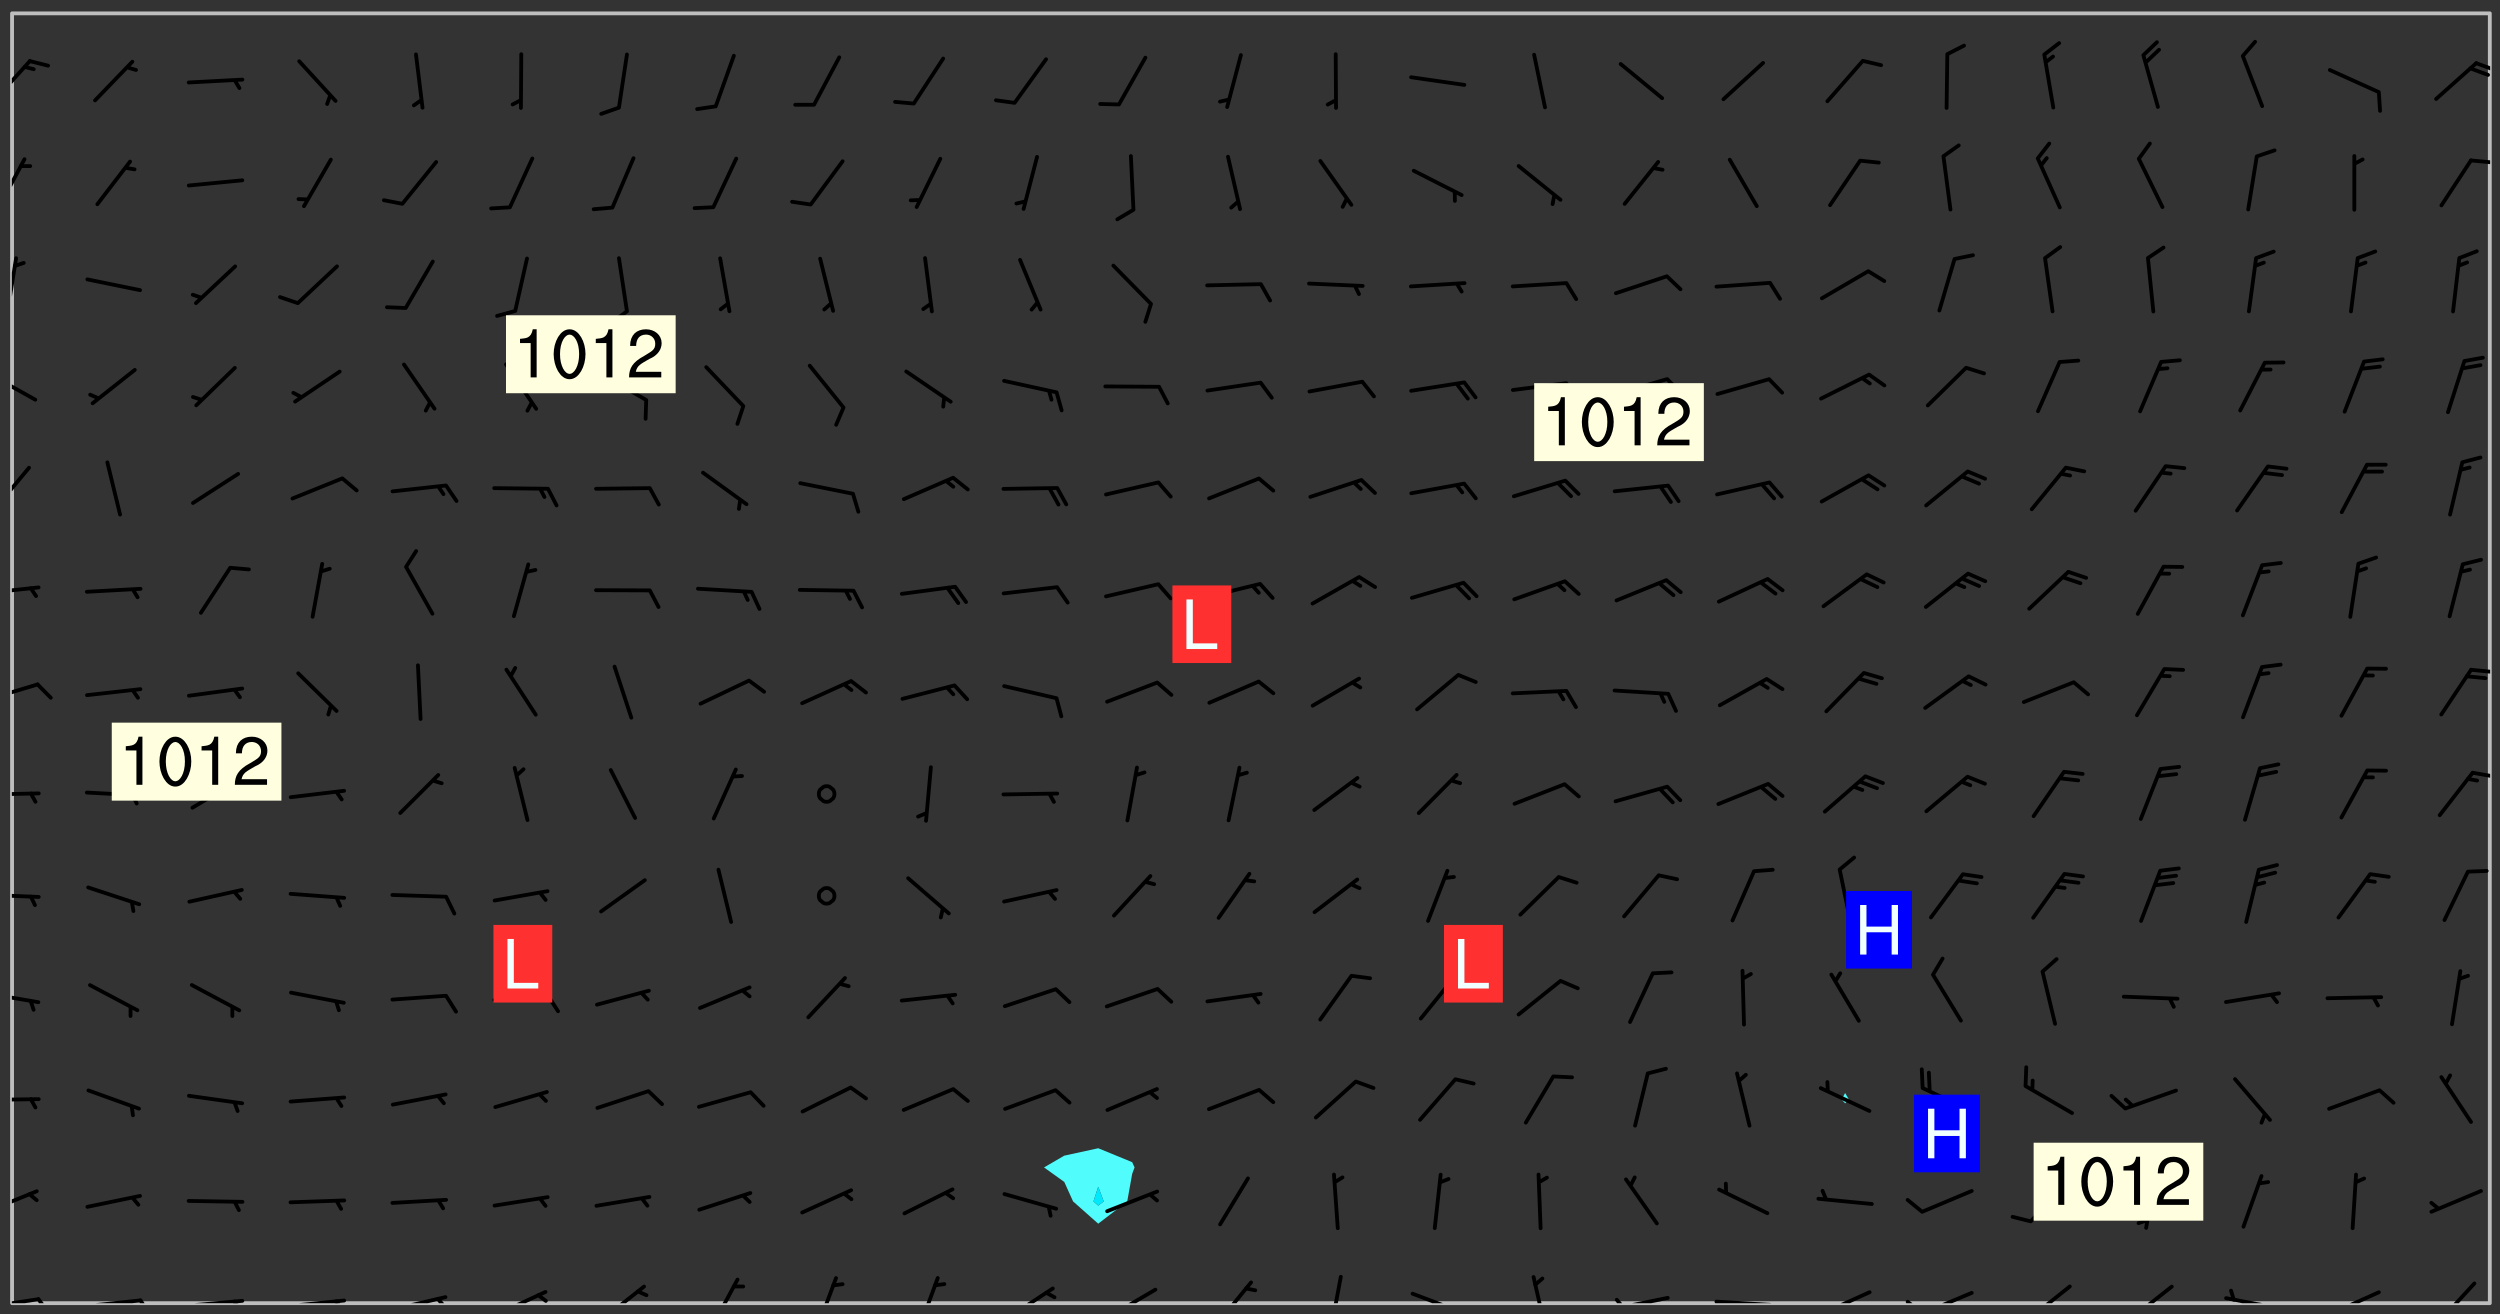 <svg xmlns="http://www.w3.org/2000/svg" role="img" xmlns:xlink="http://www.w3.org/1999/xlink" viewBox="142.45 309.95 326.84 171.84"><rect x="142.45" y="309.95" width="326.84" height="171.84" fill="#333333" stroke="none"/><defs><clipPath id="clip2"><path d="M 144 311.672 L 145 311.672 L 145 480.328 L 144 480.328 Z M 144 311.672"/></clipPath><clipPath id="clip3"><path d="M 144 311.672 L 468 311.672 L 468 480.328 L 144 480.328 Z M 144 311.672"/></clipPath><clipPath id="clip4"><path d="M 467 311.672 L 468 311.672 L 468 480.328 L 467 480.328 Z M 467 311.672"/></clipPath><clipPath id="clip5"><path d="M 144 479 L 148 479 L 148 480.328 L 144 480.328 Z M 144 479"/></clipPath><clipPath id="clip6"><path d="M 147 479 L 150 479 L 150 480.328 L 147 480.328 Z M 147 479"/></clipPath><clipPath id="clip7"><path d="M 153 479 L 162 479 L 162 480.328 L 153 480.328 Z M 153 479"/></clipPath><clipPath id="clip8"><path d="M 160 479 L 163 479 L 163 480.328 L 160 480.328 Z M 160 479"/></clipPath><clipPath id="clip9"><path d="M 166 479 L 175 479 L 175 480.328 L 166 480.328 Z M 166 479"/></clipPath><clipPath id="clip10"><path d="M 172 479 L 175 479 L 175 480.328 L 172 480.328 Z M 172 479"/></clipPath><clipPath id="clip11"><path d="M 180 479 L 188 479 L 188 480.328 L 180 480.328 Z M 180 479"/></clipPath><clipPath id="clip12"><path d="M 186 479 L 188 479 L 188 480.328 L 186 480.328 Z M 186 479"/></clipPath><clipPath id="clip13"><path d="M 193 479 L 201 479 L 201 480.328 L 193 480.328 Z M 193 479"/></clipPath><clipPath id="clip14"><path d="M 199 479 L 201 479 L 201 480.328 L 199 480.328 Z M 199 479"/></clipPath><clipPath id="clip15"><path d="M 207 478 L 215 478 L 215 480.328 L 207 480.328 Z M 207 478"/></clipPath><clipPath id="clip16"><path d="M 212 479 L 215 479 L 215 480.328 L 212 480.328 Z M 212 479"/></clipPath><clipPath id="clip17"><path d="M 220 477 L 227 477 L 227 480.328 L 220 480.328 Z M 220 477"/></clipPath><clipPath id="clip18"><path d="M 235 476 L 240 476 L 240 480.328 L 235 480.328 Z M 235 476"/></clipPath><clipPath id="clip19"><path d="M 249 476 L 252 476 L 252 480.328 L 249 480.328 Z M 249 476"/></clipPath><clipPath id="clip20"><path d="M 262 476 L 266 476 L 266 480.328 L 262 480.328 Z M 262 476"/></clipPath><clipPath id="clip21"><path d="M 273 478 L 281 478 L 281 480.328 L 273 480.328 Z M 273 478"/></clipPath><clipPath id="clip22"><path d="M 287 478 L 294 478 L 294 480.328 L 287 480.328 Z M 287 478"/></clipPath><clipPath id="clip23"><path d="M 301 477 L 307 477 L 307 480.328 L 301 480.328 Z M 301 477"/></clipPath><clipPath id="clip24"><path d="M 316 476 L 318 476 L 318 480.328 L 316 480.328 Z M 316 476"/></clipPath><clipPath id="clip25"><path d="M 326 478 L 334 478 L 334 480.328 L 326 480.328 Z M 326 478"/></clipPath><clipPath id="clip26"><path d="M 342 476 L 345 476 L 345 480.328 L 342 480.328 Z M 342 476"/></clipPath><clipPath id="clip27"><path d="M 353 479 L 361 479 L 361 480.328 L 353 480.328 Z M 353 479"/></clipPath><clipPath id="clip28"><path d="M 353 479 L 355 479 L 355 480.328 L 353 480.328 Z M 353 479"/></clipPath><clipPath id="clip29"><path d="M 366 479 L 375 479 L 375 480.328 L 366 480.328 Z M 366 479"/></clipPath><clipPath id="clip30"><path d="M 380 478 L 388 478 L 388 480.328 L 380 480.328 Z M 380 478"/></clipPath><clipPath id="clip31"><path d="M 380 480 L 382 480 L 382 480.328 L 380 480.328 Z M 380 480"/></clipPath><clipPath id="clip32"><path d="M 393 478 L 401 478 L 401 480.328 L 393 480.328 Z M 393 478"/></clipPath><clipPath id="clip33"><path d="M 391 479 L 394 479 L 394 480.328 L 391 480.328 Z M 391 479"/></clipPath><clipPath id="clip34"><path d="M 407 477 L 414 477 L 414 480.328 L 407 480.328 Z M 407 477"/></clipPath><clipPath id="clip35"><path d="M 420 477 L 427 477 L 427 480.328 L 420 480.328 Z M 420 477"/></clipPath><clipPath id="clip36"><path d="M 433 479 L 441 479 L 441 480.328 L 433 480.328 Z M 433 479"/></clipPath><clipPath id="clip37"><path d="M 433 478 L 435 478 L 435 480.328 L 433 480.328 Z M 433 478"/></clipPath><clipPath id="clip38"><path d="M 446 478 L 454 478 L 454 480.328 L 446 480.328 Z M 446 478"/></clipPath><clipPath id="clip39"><path d="M 446 480 L 449 480 L 449 480.328 L 446 480.328 Z M 446 480"/></clipPath><clipPath id="clip40"><path d="M 460 477 L 467 477 L 467 480.328 L 460 480.328 Z M 460 477"/></clipPath><clipPath id="clip41"><path d="M 144 465 L 148 465 L 148 469 L 144 469 Z M 144 465"/></clipPath><clipPath id="clip42"><path d="M 144 453 L 148 453 L 148 454 L 144 454 Z M 144 453"/></clipPath><clipPath id="clip43"><path d="M 144 439 L 148 439 L 148 442 L 144 442 Z M 144 439"/></clipPath><clipPath id="clip44"><path d="M 144 426 L 148 426 L 148 428 L 144 428 Z M 144 426"/></clipPath><clipPath id="clip45"><path d="M 144 413 L 148 413 L 148 415 L 144 415 Z M 144 413"/></clipPath><clipPath id="clip46"><path d="M 465 410 L 468 410 L 468 412 L 465 412 Z M 465 410"/></clipPath><clipPath id="clip47"><path d="M 144 399 L 148 399 L 148 402 L 144 402 Z M 144 399"/></clipPath><clipPath id="clip48"><path d="M 465 397 L 468 397 L 468 399 L 465 399 Z M 465 397"/></clipPath><clipPath id="clip49"><path d="M 144 386 L 148 386 L 148 388 L 144 388 Z M 144 386"/></clipPath><clipPath id="clip50"><path d="M 144 370 L 147 370 L 147 377 L 144 377 Z M 144 370"/></clipPath><clipPath id="clip51"><path d="M 144 358 L 148 358 L 148 363 L 144 363 Z M 144 358"/></clipPath><clipPath id="clip52"><path d="M 144 343 L 145 343 L 145 351 L 144 351 Z M 144 343"/></clipPath><clipPath id="clip53"><path d="M 144 330 L 146 330 L 146 338 L 144 338 Z M 144 330"/></clipPath><clipPath id="clip54"><path d="M 465 330 L 468 330 L 468 332 L 465 332 Z M 465 330"/></clipPath><clipPath id="clip55"><path d="M 144 317 L 147 317 L 147 324 L 144 324 Z M 144 317"/></clipPath><clipPath id="clip56"><path d="M 465 317 L 468 317 L 468 320 L 465 320 Z M 465 317"/></clipPath><g id="surface201" clip-path="url(#clip1)"><path fill="#fff" fill-opacity="0" fill-rule="evenodd" d="M 0 0 L 1000 0 L 1000 1000 L 0 1000 Z M 0 0"/><path fill="#d3d3d3" fill-opacity="0" fill-rule="evenodd" d="M162.152 355.867L161.918 356.16 161.977 356.395 162.094 356.566 162.27 356.801 162.562 357.148 162.676 357.207 162.793 357.035 162.852 356.801 163.027 356.625 163.492 356.449 164.191 356.449 164.426 356.742 164.715 357.559 164.773 357.734 164.949 357.965 165.301 358.199 166 358.898 166.172 359.074 166.406 359.422 166.641 359.832 166.93 360.414 167.34 360.879 167.57 361.113 167.805 361.289 167.922 361.52 168.098 361.812 168.27 362.977 168.27 363.211 168.328 363.5 168.387 363.617 168.504 363.734 168.852 364.145 168.969 364.316 169.145 364.492 169.32 364.727 169.438 364.898 169.609 365.25 169.668 365.484 169.902 365.891 170.137 365.832 169.961 366.008 169.902 366.938 169.32 366.938 169.086 366.824 168.738 366.938 168.621 367.055 168.562 367.348 168.504 367.523 168.387 367.695 167.922 367.988 167.863 368.223 167.805 368.336 167.805 368.98 167.863 369.152 167.863 369.562 167.922 369.621 167.922 370.027 167.98 370.434 168.098 370.609 168.156 370.668 168.387 371.309 168.328 371.602 168.328 372.301 168.27 372.883 168.27 373.117 168.211 373.348 168.156 373.699 168.156 375.621 168.211 375.738 168.637 375.738 168.27 375.855 168.246 376.207 169.137 377.375 170.879 377.914 172.219 378.273 172.219 378.812 172.309 379.621 172.844 380.336 174.363 380.605 175.254 380.52 175.344 381.684 175.879 381.863 177.039 381.684 179.094 380.699 180.254 380.336 182.133 380.16 183.828 379.98 183.648 380.699 182.133 380.785 180.883 380.875 180.078 381.145 179.004 381.953 179.273 382.672 179.809 383.57 179.629 384.195 179.363 385.004 179.629 386.082 180.254 386.98 181.059 387.16 182.309 386.98 182.043 387.703 182.141 388.207 182.195 388.5 182.195 388.672 182.254 388.965 182.254 389.371 182.43 389.488 182.781 389.605 183.188 389.605 183.48 389.43 183.594 389.312 183.652 389.195 183.77 388.965 183.828 388.789 184.18 388.324 184.41 388.148 184.586 388.09 184.762 388.148 184.82 388.324 184.938 389.312 184.992 389.781 185.051 389.953 185.168 390.188 185.344 390.246 186.16 390.305 186.449 390.305 186.566 390.539 186.625 390.945 186.684 391.297 186.684 392.402 186.801 392.695 186.918 393.043 187.207 393.742 187.383 394.094 187.965 394.848 188.316 395.023 188.488 395.082 188.957 395.316 189.598 395.781 189.945 396.016 190.238 396.191 190.531 396.246 190.762 396.309 191.578 396.656 191.871 396.832 191.984 397.004 192.336 397.355 192.453 397.531 192.977 398.172 192.977 398.461 193.035 398.812 193.035 399.16 193.094 399.512 193.152 399.801 193.27 399.859 193.441 399.918 193.617 399.918 194.199 400.152 194.375 400.27 194.551 400.559 194.727 400.793 194.84 401.027 195.133 401.258 195.25 401.375 195.25 401.785 195.309 401.84 195.598 402.074 195.832 402.191 195.891 402.309 196.008 402.48 196.066 402.598 196.297 402.832 196.355 403.008 196.59 403.066 196.707 403.125 196.59 403.238 196.531 403.355 196.531 403.473 196.414 403.766 196.297 404.055 196.297 404.637 196.473 404.754 196.59 404.812 196.648 404.93 196.766 405.047 196.879 405.105 197.055 405.453 197.113 405.805 197.172 406.211 197.172 406.387 197.113 406.562 196.996 407.262 196.996 407.434 197.113 407.609 197.406 407.902 197.812 407.902 197.988 408.02 198.105 408.191 198.223 408.484 198.223 408.719 197.695 408.719 197.465 408.484 197.23 408.484 197.055 408.543 196.996 409.242 197.055 409.59 197.172 409.766 197.348 410.176 197.465 410.406 197.754 410.875 197.93 410.93 198.453 410.93 198.688 410.988 199.445 411.629 199.504 411.922 199.504 412.156 199.562 412.215 199.793 412.562 199.793 412.914 199.676 413.086 199.676 413.379 199.969 413.668 200.262 413.844 200.434 413.902 200.727 414.078 201.02 414.195 201.602 414.602 201.891 414.836 202.184 415.012 202.402 415.172 202.418 415.184 202.648 415.359 203.289 415.883 203.465 416.117 203.582 416.293 203.758 416.469 203.871 416.641 203.871 417.281 203.988 417.457 204.457 417.574 205.039 417.691 205.273 417.75 205.504 417.863 205.797 417.98 205.91 418.039 206.496 418.391 206.785 418.562 206.961 418.625 207.137 418.68 207.312 418.738 208.012 419.09 208.301 419.266 208.535 419.32 208.824 419.496 209.059 419.613 209.699 420.02 209.992 420.137 210.164 420.195 210.398 420.254 210.809 420.312 211.039 420.371 211.273 420.488 211.332 420.66 210.922 420.836 211.391 420.895 211.449 421.188 211.562 421.422 211.738 421.477 211.973 421.535 212.148 421.594 212.555 421.711 213.195 421.945 213.312 422.117 213.371 422.352 213.371 422.527 213.312 422.645 213.254 423.051 213.488 423.285 213.605 423.344 213.953 423.461 214.594 423.691 214.77 423.809 215.059 423.926 215.234 424.102 215.469 424.566 216.051 425.672 216.227 425.848 216.574 426.023 216.75 426.141 217.102 426.258 218.148 426.781 218.383 426.84 218.848 426.953 219.141 427.012 219.605 427.188 220.363 427.77 220.598 428.004 220.945 428.469 221.121 428.645 221.41 428.879 222.227 429.578 222.52 429.754 222.809 430.043 223.102 430.219 223.395 430.508 224.09 431.148 224.266 431.324 224.559 431.559 224.848 431.793 225.316 432.082 225.957 432.664 226.305 432.898 226.539 433.191 226.887 433.539 227.238 434.004 228.172 434.996 228.52 435.402 228.637 435.578 228.871 435.637 228.984 435.754 229.629 435.93 229.859 436.043 230.094 436.102 230.387 436.277 230.617 436.395 231.551 437.094 231.957 437.5 232.191 437.676 232.598 437.852 232.832 437.969 233.648 438.316 233.996 438.551 234.23 438.668 234.523 438.957 234.754 439.074 235.512 439.426 235.863 439.598 236.094 439.656 236.387 439.773 236.621 439.832 237.492 440.008 238.309 440.008 238.777 440.238 238.949 440.297 239.824 440.996 240.289 441.113 240.582 441.172 240.758 441.23 240.988 441.289 241.457 441.348 241.805 441.406 242.156 441.465 242.562 441.523 242.855 441.523 243.027 441.582 243.027 441.812 243.203 441.988 243.496 441.988 243.844 442.047 244.195 442.105 244.895 442.223 245.535 442.223 246 441.988 246.293 441.812 246.465 441.695 246.875 441.523 247.164 441.348 248.098 440.883 248.566 440.59 249.09 440.297 249.555 440.125 250.02 439.949 251.07 439.484 251.359 439.367 251.77 439.25 252.059 439.133 252.586 438.957 254.102 438.258 254.684 437.91 254.973 437.852 255.266 437.793 255.613 437.676 256.488 437.445 256.84 437.328 256.953 437.328 257.188 437.27 258.062 437.035 258.297 436.977 259.109 436.977 259.461 436.918 260.277 436.801 260.449 436.742 260.801 436.688 261.094 436.629 261.324 436.57 262.141 436.395 262.316 436.336 262.664 436.336 262.898 436.277 263.363 436.16 264.121 435.988 264.355 435.93 264.703 435.93 265.113 435.812 265.402 435.754 266.688 435.695 266.977 435.695 267.387 435.637 267.617 435.578 267.793 435.578 268.668 435.461 269.074 435.461 269.484 435.344 269.832 435.344 270.184 435.23 271.055 435.172 272.805 435.172 273.852 435.461 274.262 435.578 274.551 435.695 274.902 435.812 275.191 435.93 276.242 436.102 276.531 436.16 276.824 436.16 277.117 436.219 277.289 436.277 277.699 436.336 277.871 436.395 277.988 436.453 278.105 436.453 278.223 436.512 278.574 436.57 278.688 436.57 279.098 436.637 281.02 437.031 282.945 437.426 284.465 437.875 286.16 438.594 288.305 439.398 289.91 438.68 291.34 437.875 292.5 436.797 293.75 436.348 296.785 435.629 298.66 435.27 300.805 433.922 303.039 432.668 305.539 431.41 307.234 430.961 309.02 430.781 310.18 430.512 310.805 431.051 312.145 430.781 312.859 429.793 313.844 428.449 314.289 428.27 315.094 427.91 316.969 427.371 318.754 426.922 320.004 426.652 321.164 426.562 322.863 426.473 324.824 426.203 326.074 426.113 326.613 426.113 327.238 426.023 328.129 426.023 330.273 425.844 332.684 425.664 335.273 425.574 336.969 425.754 338.578 425.844 340.008 426.203 341.168 426.922 343.043 427.91 344.203 429.438 344.469 430.152 345.098 430.242 345.453 431.141 345.988 431.68 346.523 433.207 347.598 433.566 348.133 433.566 347.328 434.102 347.418 435.809 348.133 438.504 349.023 439.309 349.918 440.297 350.633 441.555 352.418 442.094 353.938 441.914 354.293 443.258 355.902 442.453 356.883 441.914 357.152 442.184 357.469 441.969 357.688 441.824 358.488 442.273 358.938 441.914 359.293 441.914 359.828 441.645 360.367 440.926 360.902 440.656 361.527 439.668 362.688 440.117 363.527 440.488 364.922 441.105 366.617 440.926 368.223 440.926 370.008 441.016 370.188 439.309 370.723 437.965 371.527 438.234 372.02 439.082 372.422 439.488 372.332 440.027 372.332 440.387 373.047 440.836 373.758 440.566 375.188 440.566 375.547 441.555 375.992 442.812 376.707 444.156 377.957 444.785 379.652 445.414 380.367 445.234 380.547 444.695 381.527 444.605 381.977 444.965 382.062 446.223 381.797 446.852 381.262 447.031 381.262 447.57 381.977 448.555 382.242 449.094 383.227 450.082 384.027 451.16 383.762 451.52 383.672 452.418 383.047 454.75 382.691 456.816 382.602 458.609 382.422 459.328 382.332 459.867 382.332 461.305 381.352 463.188 380.992 464.895 380.457 465.793 379.652 466.961 379.387 467.5 381.441 468.754 381.527 469.113 381.172 469.652 381.082 469.473 381.082 470.281 381.172 471.719 380.727 472.434 379.652 472.527 379.387 473.242 379.922 474.141 380.727 474.859 381.887 475.668 383.227 475.938 383.672 476.297 383.316 476.746 381.527 476.656 380.277 476.207 379.562 475.488 378.938 475.398 378.762 478.988 378.574 480.297 467.934 480.297 467.934 311.703 412.664 311.703 412.664 360.785 413.426 360.91 416.715 361.453 418.738 364.289 418.738 367.043 421.09 367.375 423.438 367.707 427.488 367.707 426.109 371.867 424.086 372.574 422.062 373.277 421.52 373.621 418.926 375.238 418.738 375.355 416.715 373.277 415.984 370.535 413.312 368.457 411.938 364.957 411.871 364.875 409.914 362.203 412.664 360.785 412.664 311.703 294.422 311.703 294.422 403.117 294.539 403.148 294.672 403.16 294.746 403.234 294.852 403.281 294.941 403.34 295.027 403.398 295.117 403.457 295.414 403.754 295.473 403.844 295.504 403.961 295.531 404.078 295.547 404.215 295.516 404.332 295.457 404.422 295.398 404.508 295.355 404.613 295.309 404.715 295.281 404.836 295.281 404.98 295.457 405.25 295.605 405.398 295.68 405.484 295.754 405.559 295.797 405.664 295.859 405.754 295.918 405.84 295.961 405.945 296.02 406.035 296.066 406.137 296.109 406.242 296.168 406.328 296.285 406.508 296.359 406.582 296.422 406.668 296.48 406.758 296.523 406.863 296.582 406.953 296.641 407.039 296.703 407.129 296.762 407.219 296.805 407.32 296.922 407.5 296.996 407.574 297.055 407.66 297.129 407.734 297.219 407.793 297.324 407.84 297.473 407.84 297.605 407.824 297.738 407.84 297.84 407.793 297.914 407.719 297.961 407.617 297.945 407.484 297.945 407.336 297.898 407.23 297.871 407.113 297.824 407.012 297.797 406.891 297.754 406.789 297.691 406.699 297.648 406.598 297.605 406.492 297.574 406.375 297.559 406.242 297.547 406.105 297.633 406.047 297.691 405.961 297.812 405.93 297.855 406.035 297.871 406.168 297.871 406.285 297.93 406.387 297.988 406.477 298.078 406.535 298.227 406.684 298.285 406.773 298.328 406.879 298.316 406.98 298.402 407.039 298.508 407.086 298.594 407.145 298.684 407.203 298.758 407.277 298.641 407.305 298.535 407.352 298.449 407.41 298.375 407.484 298.316 407.574 298.254 407.66 298.227 407.781 298.18 407.883 298.137 407.988 298.105 408.105 298.094 408.238 298.078 408.371 298.078 408.52 298.105 408.637 298.152 408.742 298.195 408.844 298.254 408.934 298.328 409.008 298.418 409.066 298.492 409.141 298.582 409.199 298.641 409.289 298.684 409.395 298.73 409.496 298.848 409.527 298.98 409.543 299.129 409.543 299.246 409.512 299.352 409.555 299.395 409.66 299.441 409.762 299.469 409.883 299.5 410 299.527 410.117 299.559 410.238 299.586 410.355 299.691 410.398 299.793 410.445 299.926 410.43 300.074 410.578 300.137 410.664 300.211 410.738 300.281 410.812 300.371 410.875 300.477 410.918 300.578 410.961 300.695 410.992 300.832 411.008 300.949 410.977 301.023 410.902 301.051 410.785 301.039 410.652 301.008 410.531 300.98 410.414 301.023 410.309 301.141 410.309 301.23 410.371 301.348 410.398 301.496 410.398 301.629 410.414 301.777 410.414 301.91 410.43 302.043 410.414 302.191 410.414 302.324 410.398 302.457 410.387 302.594 410.398 302.711 410.371 302.844 410.355 303.035 410.297 302.977 410.473 302.961 410.605 302.934 410.727 302.918 410.859 302.859 410.945 302.727 410.961 302.621 411.008 302.516 411.051 302.398 411.082 302.281 411.109 302.016 411.141 301.867 411.141 301.734 411.156 301.66 411.23 301.719 411.316 301.867 411.465 301.984 411.645 302.059 411.715 302.148 411.777 302.238 411.836 302.324 411.895 302.414 411.953 302.516 411.996 302.621 412.059 302.727 412.102 302.812 412.16 302.918 412.207 303.02 412.25 303.199 412.367 303.258 412.457 303.215 412.559 303.168 412.664 303.184 412.797 303.406 413.02 303.465 413.109 303.508 413.211 303.539 413.332 303.582 413.434 303.598 413.566 303.629 413.684 303.641 413.82 303.672 413.938 303.82 414.086 303.922 414.129 304.027 414.172 304.145 414.203 304.277 414.219 304.414 414.234 304.531 414.234 304.648 414.203 304.738 414.145 304.781 414.039 304.828 413.938 304.871 413.832 304.902 413.715 304.914 413.582 304.914 413.434 304.902 413.301 304.887 413.168 304.855 413.051 304.812 412.945 304.766 412.84 304.723 412.738 304.68 412.633 304.664 412.5 304.68 412.367 304.707 412.25 304.738 412.133 304.766 412.012 304.812 411.91 304.902 411.852 304.988 411.789 305.062 411.715 305.152 411.656 305.375 411.434 305.434 411.348 305.508 411.273 305.625 411.094 305.684 411.008 305.684 410.859 305.609 410.785 305.508 410.738 305.402 410.695 305.301 410.652 305.242 410.562 305.195 410.457 305.168 410.34 305.258 410.281 305.375 410.25 305.477 410.207 305.656 410.09 305.805 409.941 305.816 409.809 305.805 409.703 305.715 409.645 305.582 409.66 305.434 409.66 305.301 409.676 305.168 409.66 305.047 409.629 304.961 409.57 304.887 409.496 304.828 409.406 304.766 409.32 304.648 409.141 304.59 409.055 304.621 408.934 304.707 408.875 304.828 408.844 304.887 408.758 304.887 408.637 304.855 408.52 304.797 408.43 304.738 408.344 304.691 408.238 304.664 408.121 304.648 407.988 304.707 407.898 304.781 407.824 304.871 407.766 304.988 407.586 305.062 407.512 305.121 407.426 305.27 407.277 305.391 407.246 305.523 407.23 305.656 407.246 305.73 407.32 305.773 407.426 305.789 407.559 305.758 407.676 305.641 407.707 305.508 407.719 305.359 407.867 305.316 407.973 305.27 408.074 305.242 408.195 305.211 408.312 305.211 408.461 305.242 408.578 305.285 408.684 305.344 408.773 305.418 408.844 305.492 408.918 305.609 408.949 305.73 408.977 305.848 408.949 305.98 408.934 306.098 408.934 306.188 408.992 306.262 409.066 306.309 409.172 306.367 409.258 306.469 409.305 306.602 409.32 306.707 409.363 306.793 409.422 306.781 409.527 306.707 409.602 306.527 409.719 306.469 409.809 306.379 409.867 306.309 409.941 306.234 410.016 306.172 410.105 306.145 410.223 306.129 410.355 306.145 410.488 306.129 410.621 306.129 410.77 306.145 410.902 306.172 411.02 306.203 411.141 306.277 411.215 306.367 411.273 306.453 411.332 306.543 411.391 306.66 411.422 306.66 411.508 306.559 411.555 306.469 411.613 306.203 411.645 306.086 411.672 305.938 411.672 305.832 411.715 305.73 411.762 305.672 411.852 305.609 412.086 305.598 412.219 305.566 412.34 305.551 412.473 305.551 412.766 305.539 412.898 305.551 413.035 305.566 413.168 305.699 413.184 305.832 413.195 305.953 413.227 306.039 413.285 306.113 413.359 306.16 413.465 306.203 413.566 306.219 413.699 306.219 414.145 306.203 414.277 306.203 414.723 306.234 414.988 306.262 415.105 306.277 415.238 306.309 415.355 306.395 415.566 306.426 415.832 306.426 415.98 306.395 416.098 306.367 416.215 306.336 416.336 306.309 416.453 306.277 416.57 306.246 416.691 306.234 416.824 306.219 416.957 306.309 417.016 306.426 416.984 306.527 417 306.574 417.105 306.543 417.371 306.543 417.812 306.5 417.918 306.453 418.023 306.41 418.125 306.367 418.23 306.309 418.316 306.277 418.438 306.234 418.555 306.203 418.672 306.188 418.805 306.203 418.938 306.262 419.027 306.367 419.074 306.453 419.133 306.512 419.219 306.5 419.355 306.469 419.473 306.426 419.574 306.426 420.02 306.41 420.152 306.41 420.301 306.379 420.418 306.336 420.523 306.309 420.641 306.262 420.746 306.219 420.848 306.188 420.969 306.16 421.086 306.129 421.219 306.098 421.336 306.07 421.453 306.027 421.559 305.996 421.676 305.965 421.797 305.953 421.93 305.938 422.062 305.938 422.359 305.965 422.477 305.965 422.625 306.012 423.023 306.039 423.141 306.098 423.23 306.219 423.262 306.367 423.262 306.5 423.246 306.559 423.336 306.559 423.453 306.5 423.543 306.41 423.602 306.309 423.645 306.203 423.691 306.113 423.75 306.027 423.809 305.891 423.824 305.773 423.793 305.641 423.777 305.539 423.824 305.477 423.91 305.465 424.047 305.449 424.18 305.418 424.297 305.391 424.414 305.375 424.547 305.344 424.668 305.344 424.965 305.359 425.098 305.391 425.215 305.391 425.363 305.402 425.496 305.402 425.645 305.375 425.762 305.328 425.863 305.301 425.984 305.27 426.102 305.211 426.191 305.137 426.266 305.035 426.309 304.93 426.355 304.812 426.383 304.691 426.414 304.59 426.367 304.648 426.281 304.754 426.234 304.781 426.117 304.812 426 304.84 425.879 304.871 425.762 304.871 425.613 304.887 425.48 304.855 425.363 304.812 425.258 304.707 425.273 304.633 425.348 304.531 425.391 304.441 425.453 304.367 425.527 304.324 425.629 304.309 425.762 304.277 425.879 304.25 426 304.219 426.117 304.191 426.234 304.16 426.355 304.133 426.473 304.102 426.59 304.059 426.695 303.969 426.754 303.879 426.754 303.762 426.723 303.73 426.637 303.746 426.5 303.715 426.383 303.715 426.234 303.703 426.102 303.703 425.953 303.641 425.719 303.613 425.598 303.57 425.496 303.523 425.391 303.465 425.305 303.406 425.215 303.363 425.109 303.301 425.023 303.152 424.875 303.082 424.801 302.977 424.754 302.871 424.711 302.77 424.668 302.473 424.371 302.383 424.297 302.297 424.238 302.191 424.195 302.102 424.133 302.016 424.074 301.91 424.031 301.82 423.973 301.734 423.91 301.66 423.84 301.555 423.793 301.469 423.734 301.363 423.691 301.273 423.629 301.172 423.586 301.066 423.543 300.98 423.484 300.875 423.438 300.77 423.395 300.668 423.348 300.578 423.289 300.477 423.246 300.371 423.203 300.281 423.141 300.164 423.113 300.031 423.098 299.898 423.113 299.75 423.113 299.617 423.129 299.5 423.098 299.41 423.039 299.336 422.965 299.246 422.906 299.145 422.859 298.996 422.859 298.875 422.832 298.773 422.789 298.699 422.715 298.582 422.535 298.492 422.477 298.391 422.434 298.301 422.371 298.195 422.328 298.105 422.27 298.02 422.211 297.914 422.164 297.855 422.078 297.797 421.988 297.754 421.883 297.707 421.781 297.633 421.707 297.547 421.648 297.473 421.574 297.383 421.516 297.16 421.293 297.117 421.188 297.086 420.922 297.191 420.879 297.336 420.879 297.441 420.922 297.516 420.996 297.605 421.055 297.691 421.113 297.797 421.16 297.887 421.219 298.035 421.367 298.105 421.441 298.254 421.59 298.316 421.676 298.391 421.75 298.477 421.809 298.551 421.883 298.641 421.945 298.73 422.004 298.816 422.062 299.086 422.238 299.188 422.285 299.293 422.328 299.395 422.371 299.441 422.297 299.5 422.211 299.574 422.137 299.645 422.062 299.75 422.105 299.824 422.18 299.883 422.27 299.926 422.371 299.973 422.477 300.016 422.582 300.137 422.609 300.254 422.582 300.328 422.492 300.371 422.387 300.43 422.297 300.504 422.223 300.609 422.18 300.727 422.152 300.859 422.164 300.949 422.223 301.098 422.371 301.156 422.461 301.199 422.566 301.246 422.668 301.289 422.773 301.332 422.875 301.438 422.922 301.543 422.965 301.676 422.98 301.762 422.922 301.82 422.832 301.895 422.758 302 422.715 302.117 422.742 302.223 422.789 302.324 422.832 302.43 422.875 302.531 422.922 302.711 423.039 302.711 423.156 302.695 423.289 302.711 423.422 302.727 423.559 302.785 423.645 302.887 423.691 303.008 423.719 303.125 423.75 303.273 423.75 303.391 423.719 303.449 423.629 303.629 423.512 303.688 423.422 303.762 423.348 303.82 423.262 303.938 423.082 304.117 422.965 304.234 422.996 304.324 423.055 304.367 423.129 304.352 423.262 304.352 423.379 304.441 423.438 304.59 423.438 304.723 423.422 304.855 423.41 305.121 423.379 305.227 423.336 305.344 423.305 305.465 423.277 305.539 423.203 305.609 423.129 305.672 423.039 305.656 422.934 305.609 422.832 305.508 422.789 305.402 422.773 305.285 422.801 305.02 422.832 304.871 422.832 304.797 422.758 304.707 422.699 304.59 422.668 304.473 422.641 304.34 422.625 304.191 422.625 304.059 422.641 303.762 422.641 303.656 422.594 303.508 422.445 303.465 422.344 303.406 422.254 303.629 422.031 303.715 421.973 303.82 421.93 303.938 421.898 304.07 421.883 304.203 421.898 304.34 421.914 304.441 421.957 304.574 421.945 304.664 421.883 304.766 421.84 304.828 421.75 304.781 421.648 304.691 421.59 304.574 421.559 304.473 421.516 304.414 421.426 304.352 421.336 304.352 421.219 304.367 421.086 304.473 421.039 304.547 420.969 304.547 420.848 304.457 420.789 304.426 420.672 304.516 420.613 304.59 420.539 304.633 420.434 304.691 420.344 304.738 420.242 304.754 420.109 304.754 419.961 304.707 419.855 304.664 419.754 304.574 419.695 304.441 419.68 304.34 419.637 304.203 419.621 304.086 419.59 303.641 419.59 303.508 419.574 303.375 419.562 303.242 419.547 303.125 419.516 302.977 419.516 302.844 419.5 302.711 419.488 302.445 419.457 302.324 419.414 302.238 419.355 302.164 419.281 302.164 419.133 302.176 419 302.281 418.953 302.383 418.91 302.516 418.895 302.668 418.895 302.801 418.879 303.094 418.879 303.215 418.91 303.316 418.953 303.406 419.012 303.641 419.074 303.762 419.027 303.852 418.969 303.953 418.926 304.086 418.91 304.191 418.953 304.293 419 304.426 419.012 304.547 418.984 304.691 418.984 304.812 418.953 304.93 418.926 305.035 418.879 305.109 418.805 305.195 418.746 305.344 418.598 305.402 418.512 305.449 418.406 305.477 418.289 305.492 418.184 305.391 418.141 305.301 418.082 305.184 418.051 305.078 418.008 304.988 417.945 304.914 417.859 304.84 417.785 304.738 417.742 304.633 417.695 304.531 417.652 304.473 417.562 304.426 417.461 304.34 417.25 304.277 417.164 304.219 417.074 304.145 417 304.059 416.941 303.789 416.941 303.672 416.973 303.582 417.031 303.48 417.074 303.348 417.09 303.242 417.074 303.215 416.957 303.152 416.867 303.035 416.836 302.934 416.793 302.785 416.645 302.754 416.527 302.738 416.422 302.812 416.348 302.992 416.23 303.109 416.203 303.227 416.172 303.363 416.188 303.465 416.23 303.57 416.273 303.672 416.32 303.777 416.363 303.895 416.395 304.027 416.41 304.145 416.438 304.277 416.453 304.383 416.438 304.473 416.379 304.398 416.305 304.293 416.262 304.219 416.188 304.145 416.098 303.996 415.949 303.91 415.891 303.82 415.832 303.746 415.758 303.656 415.699 303.555 415.652 303.434 415.625 303.332 415.578 303.227 415.535 303.109 415.504 303.008 415.461 302.887 415.43 302.738 415.43 302.621 415.461 302.516 415.504 302.43 415.566 302.25 415.684 302.164 415.742 302.074 415.801 301.969 415.848 301.883 415.906 301.777 415.949 301.676 415.992 301.57 416.039 301.496 416.113 301.438 416.203 301.379 416.289 301.332 416.395 301.273 416.48 301.199 416.555 301.066 416.543 300.949 416.512 300.832 416.512 300.758 416.586 300.668 416.645 300.594 416.719 300.504 416.777 300.418 416.836 300.312 416.883 300.211 416.926 300.074 416.941 299.973 416.898 299.824 416.75 299.719 416.703 299.633 416.703 299.527 416.75 299.426 416.793 299.305 416.824 299.188 416.793 299.113 416.719 299.113 416.602 299.145 416.48 299.219 416.41 299.277 416.32 299.352 416.246 299.469 416.215 299.574 416.172 299.867 416.172 300 416.156 300.137 416.141 300.238 416.098 300.328 416.039 300.43 415.992 300.52 415.934 300.652 415.922 300.742 415.98 300.875 415.992 300.965 415.934 301.051 415.875 301.156 415.832 301.246 415.773 301.332 415.711 301.422 415.652 301.57 415.504 301.629 415.418 301.688 415.328 301.793 415.285 301.926 415.27 302.043 415.297 302.164 415.328 302.223 415.27 302.281 415.18 302.312 414.914 302.34 414.797 302.445 414.809 302.578 414.824 302.68 414.781 302.77 414.723 302.828 414.633 302.902 414.559 302.961 414.469 303.008 414.367 303.02 414.234 303.008 414.102 302.961 413.996 302.812 413.848 302.754 413.758 302.695 413.672 302.652 413.566 302.652 413.121 302.668 412.988 302.668 412.84 302.68 412.707 302.621 412.648 302.531 412.707 302.43 412.664 302.25 412.547 302.164 412.488 302.102 412.398 302.043 412.309 301.969 412.234 301.883 412.176 301.762 412.207 301.66 412.219 301.555 412.266 301.469 412.324 301.363 412.367 301.215 412.516 301.125 412.574 301.039 412.633 300.949 412.695 300.844 412.738 300.711 412.754 300.711 412.633 300.816 412.59 300.934 412.559 301.008 412.488 301.051 412.383 301.051 412.234 301.023 412.117 300.875 411.969 300.742 411.953 300.594 411.953 300.477 411.984 300.371 412.027 300.27 412.07 300.18 412.133 300.062 412.16 299.988 412.086 300 411.953 299.957 411.852 299.914 411.746 299.824 411.688 299.707 411.715 299.586 411.746 299.469 411.777 299.367 411.82 299.246 411.852 299.145 411.895 299.039 411.938 298.949 411.996 298.848 412.012 298.848 411.895 298.863 411.762 298.805 411.672 298.73 411.715 298.582 411.863 298.523 411.953 298.449 412.027 298.402 412.133 298.359 412.234 298.285 412.309 298.227 412.398 298.152 412.473 298.094 412.559 298.02 412.633 297.93 412.695 297.855 412.766 297.781 412.84 297.68 412.855 297.547 412.871 297.441 412.828 297.441 412.707 297.59 412.559 297.633 412.457 297.691 412.367 297.738 412.266 297.781 412.16 297.84 412.07 297.871 411.953 297.914 411.852 297.945 411.73 297.973 411.613 298.02 411.508 298.062 411.406 298.105 411.301 298.18 411.23 298.27 411.168 298.359 411.109 298.461 411.066 298.758 411.066 299.023 411.035 299.129 410.992 299.055 410.918 298.938 410.887 298.832 410.844 298.742 410.785 298.641 410.738 298.551 410.68 298.449 410.637 298.344 410.594 298.254 410.531 298.168 410.473 298.062 410.43 297.961 410.387 297.84 410.355 297.723 410.324 297.621 410.281 297.5 410.25 297.398 410.207 297.309 410.148 297.266 410.043 297.25 409.91 297.352 409.867 297.484 409.852 297.621 409.867 297.754 409.852 297.855 409.809 297.914 409.719 297.93 409.613 297.84 409.555 297.766 409.48 297.664 409.438 297.574 409.379 297.426 409.23 297.383 409.125 297.367 408.992 297.367 408.699 297.309 408.609 297.219 408.551 297.145 408.477 297.102 408.371 297.07 408.254 297.012 408.164 296.938 408.09 296.82 408.062 296.746 407.988 296.656 407.93 296.566 407.867 296.48 407.809 296.406 407.734 296.348 407.648 296.301 407.543 296.215 407.484 296.066 407.336 295.871 407.277 295.738 407.293 295.637 407.336 295.562 407.41 295.516 407.512 295.473 407.617 295.414 407.707 295.355 407.793 295.059 408.09 294.969 408.148 294.883 408.148 294.82 408.062 294.777 407.957 294.809 407.84 294.867 407.75 294.895 407.633 294.883 407.5 294.793 407.438 294.688 407.484 294.57 407.512 294.453 407.543 294.184 407.719 294.082 407.766 293.965 407.793 293.859 407.84 293.77 407.898 293.668 407.941 293.609 407.855 293.562 407.75 293.578 407.617 293.625 407.512 293.695 407.438 293.77 407.367 293.828 407.277 293.828 407.129 293.785 407.023 293.547 407.023 293.445 407.07 293.414 407.188 293.387 407.305 293.355 407.426 293.281 407.469 293.148 407.484 293.074 407.438 293.031 407.336 292.988 407.23 292.941 407.129 292.898 407.023 292.777 407.055 292.676 407.098 292.543 407.113 292.426 407.145 292.32 407.188 292.23 407.246 292.129 407.293 292.008 407.32 291.875 407.336 291.773 407.293 291.715 407.203 291.668 407.098 291.625 406.996 291.582 406.891 291.582 406.773 291.641 406.684 291.727 406.625 291.906 406.508 292.008 406.461 292.113 406.418 292.219 406.359 292.32 406.316 292.41 406.254 292.512 406.211 292.617 406.152 292.719 406.105 292.809 406.047 292.914 406.004 293.016 405.961 293.105 405.898 293.207 405.855 293.344 405.84 293.461 405.871 293.562 405.914 293.684 405.945 293.785 405.988 293.891 406.035 293.992 406.078 294.098 406.121 294.199 406.168 294.305 406.211 294.406 406.254 294.512 406.301 294.598 406.359 294.703 406.402 294.82 406.434 294.926 406.477 295.027 406.523 295.117 406.582 295.223 406.625 295.324 406.668 295.43 406.715 295.547 406.742 295.648 406.789 295.77 406.816 295.918 406.816 296.004 406.758 296.02 406.656 296.078 406.566 296.051 406.449 295.977 406.375 295.859 406.195 295.785 406.121 295.695 406.047 295.516 405.93 295.43 405.871 295.324 405.828 295.223 405.781 294.953 405.605 294.895 405.516 294.82 405.441 294.762 405.352 294.719 405.25 294.688 405.133 294.672 404.996 294.672 404.434 294.66 404.301 294.645 404.168 294.613 404.051 294.598 403.918 294.586 403.785 294.555 403.664 294.332 403.441 294.273 403.355 294.258 403.25 294.289 403.133 294.422 403.117 294.422 311.703 172.992 311.703 172.992 313.156 172.934 313.391 172.582 314.441 172.41 314.965 172.293 315.312 172.117 315.723 172 315.895 171.766 316.188 171.535 316.246 171.184 316.246 171.066 316.305 170.836 316.711 170.836 317.004 170.953 317.18 171.184 317.41 171.301 317.645 171.941 318.402 172.234 318.867 172.41 319.102 172.641 319.453 172.875 319.801 173.516 320.617 173.691 321.082 173.863 321.492 173.98 322.188 174.156 322.656 174.273 324.055 174.332 324.52 174.332 325.395 174.449 326.441 174.449 331.223 174.391 331.688 174.039 332.969 173.863 333.492 173.75 333.902 173.398 334.832 172.934 336 172.699 336.582 172.582 336.758 172.41 337.105 172.234 337.512 171.883 338.328 171.824 338.621 171.711 338.914 171.594 339.203 171.535 339.379 171.418 340.254 171.359 340.66 171.301 340.777 171.242 340.953 171.184 341.125 170.953 341.652 170.836 341.824 170.836 342.059 170.719 342.293 170.66 342.465 170.484 343.051 170.484 343.34 170.426 343.516 170.426 343.809 170.367 343.922 170.309 344.449 170.309 344.621 170.254 344.855 170.254 347.477 170.078 348.293 169.961 348.469 169.785 348.703 169.668 348.875 169.555 349.109 168.969 350.043 168.738 350.332 168.445 350.797 168.27 351.031 167.98 351.383 167.629 352.082 167.516 352.312 167.34 352.723 167.164 352.953 166.758 353.48 165.941 354.18 165.648 354.352 165.359 354.586 165.184 354.703 165.008 354.879 164.484 355.285 163.957 355.461 163.785 355.637 163.551 355.691 162.91 355.867 162.152 355.867M174.363 386.891L173.289 387.34 173.648 388.234 174.898 387.52 175.344 386.98 174.363 386.891"/><path fill="#d3d3d3" fill-opacity="0" fill-rule="evenodd" d="M201.508 416.598L200.613 416.598 201.062 417.227 202.043 417.586 202.848 417.496 203.293 416.508 203.117 416.598 202.402 416.242 201.508 416.598M356.129 475.668L356.07 475.145 356.07 474.852 356.184 474.559 356.242 474.328 356.711 473.859 356.824 473.859 356.941 473.746 357.059 473.688 357.234 473.688 357.469 473.629 357.816 473.629 358.051 473.688 358.168 473.746 358.398 473.918 358.457 474.094 358.574 474.676 358.574 474.969 358.457 475.145 358.285 475.434 358.109 475.609 357.582 476.133 357.352 476.367 357.234 476.426 357.059 476.426 356.941 476.367 356.535 476.074 356.359 475.957 356.242 475.898 356.184 475.785 356.129 475.668M362.77 464.711L362.711 464.539 362.711 463.43 362.77 463.258 362.945 463.199 363.117 463.141 363.293 463.141 363.527 463.082 363.645 463.141 363.703 463.84 363.645 464.012 363.527 464.188 363.41 464.246 363.176 464.77 363.062 464.828 362.828 464.828 362.77 464.711M372.383 450.32L372.266 450.145 372.266 449.445 372.559 448.57 372.676 448.398 372.852 448.047 372.965 447.816 373.082 447.523 373.434 446.766 373.551 446.535 373.723 446.301 373.898 446.301 374.016 446.242 374.656 446.242 374.773 446.301 375.008 446.535 375.18 446.648 375.531 446.941 375.648 447.059 375.762 447.234 375.762 447.348 375.879 447.406 375.996 447.523 375.996 448.223 375.938 448.398 375.938 448.629 375.879 448.805 375.531 449.855 375.414 450.086 375.297 450.32 375.18 450.379 374.949 450.613 374.309 450.902 373.434 450.902 373.023 450.785 372.383 450.32"/><path fill="none" stroke="#bebebe" stroke-linecap="round" stroke-linejoin="round" stroke-miterlimit="10" stroke-width=".5" d="M 431.957 354.305 L 108.027 354.305 L 108.027 185.68 L 431.957 185.68 L 431.957 354.305" transform="matrix(1 0 0 -1 36 666)"/><g clip-path="url(#clip2)"><path fill="#fff" fill-opacity="0" fill-rule="evenodd" d="M 144 475.891 L 144 480.328 L 144.004 480.328 L 144 480.328 L 144 311.672 L 144.004 311.672 L 144 311.672 L 144 475.891"/></g><g clip-path="url(#clip3)"><path fill="#fff" fill-opacity="0" fill-rule="evenodd" d="M 144.004 480.328 L 144.004 311.672 L 286.027 311.672 L 286.027 460.066 L 281.59 461.035 L 278.941 462.574 L 281.59 464.473 L 282.738 467.016 L 286.027 469.93 L 289.82 467.016 L 290.465 463.418 L 290.777 462.574 L 290.465 461.887 L 286.027 460.066 L 286.027 311.672 L 383.672 311.672 L 383.672 452.84 L 383.215 453.699 L 383.672 454.195 L 384.168 453.699 L 383.672 452.84 L 383.672 311.672 L 467.996 311.672 L 467.996 480.328 L 144.004 480.328"/></g><path fill="#50fcfc" fill-rule="evenodd" d="M 281.59 464.473 L 278.941 462.574 L 281.59 461.035 L 286.027 460.066 L 286.027 465.094 L 285.406 467.016 L 286.027 467.566 L 286.746 467.016 L 286.027 465.094 L 286.027 460.066 L 290.465 461.887 L 290.777 462.574 L 290.465 463.418 L 289.82 467.016 L 286.027 469.93 L 282.738 467.016 L 281.59 464.473"/><path fill="#00e8fc" fill-rule="evenodd" d="M 286.027 467.566 L 285.406 467.016 L 286.027 465.094 L 286.746 467.016 L 286.027 467.566"/><path fill="#50fcfc" fill-rule="evenodd" d="M 383.672 454.195 L 383.215 453.699 L 383.672 452.84 L 384.168 453.699 L 383.672 454.195"/><g clip-path="url(#clip4)"><path fill="#fff" fill-opacity="0" fill-rule="evenodd" d="M 467.996 480.328 L 468 480.328 L 468 311.672 L 467.996 311.672 L 468 311.672 L 468 480.328 L 467.996 480.328"/></g><g clip-path="url(#clip5)"><path fill="none" stroke="#000" stroke-linecap="round" stroke-linejoin="round" stroke-miterlimit="10" stroke-width=".5" d="M 111.473 186.199 L 104.527 185.145" transform="matrix(1 0 0 -1 36 666)"/></g><g clip-path="url(#clip6)"><path fill="none" stroke="#000" stroke-linecap="round" stroke-linejoin="round" stroke-miterlimit="10" stroke-width=".5" d="M 111.473 186.199 L 112.938 184.227" transform="matrix(1 0 0 -1 36 666)"/></g><g clip-path="url(#clip7)"><path fill="none" stroke="#000" stroke-linecap="round" stroke-linejoin="round" stroke-miterlimit="10" stroke-width=".5" d="M 124.809 186.039 L 117.82 185.305" transform="matrix(1 0 0 -1 36 666)"/></g><g clip-path="url(#clip8)"><path fill="none" stroke="#000" stroke-linecap="round" stroke-linejoin="round" stroke-miterlimit="10" stroke-width=".5" d="M 124.809 186.039 L 126.184 184.004" transform="matrix(1 0 0 -1 36 666)"/></g><g clip-path="url(#clip9)"><path fill="none" stroke="#000" stroke-linecap="round" stroke-linejoin="round" stroke-miterlimit="10" stroke-width=".5" d="M 138.129 185.984 L 131.129 185.355" transform="matrix(1 0 0 -1 36 666)"/></g><g clip-path="url(#clip10)"><path fill="none" stroke="#000" stroke-linecap="round" stroke-linejoin="round" stroke-miterlimit="10" stroke-width=".5" d="M 137.109 185.895 L 137.781 184.867" transform="matrix(1 0 0 -1 36 666)"/></g><g clip-path="url(#clip11)"><path fill="none" stroke="#000" stroke-linecap="round" stroke-linejoin="round" stroke-miterlimit="10" stroke-width=".5" d="M 151.441 186.023 L 144.449 185.316" transform="matrix(1 0 0 -1 36 666)"/></g><g clip-path="url(#clip12)"><path fill="none" stroke="#000" stroke-linecap="round" stroke-linejoin="round" stroke-miterlimit="10" stroke-width=".5" d="M 150.422 185.922 L 151.105 184.902" transform="matrix(1 0 0 -1 36 666)"/></g><g clip-path="url(#clip13)"><path fill="none" stroke="#000" stroke-linecap="round" stroke-linejoin="round" stroke-miterlimit="10" stroke-width=".5" d="M 164.684 186.469 L 157.84 184.875" transform="matrix(1 0 0 -1 36 666)"/></g><g clip-path="url(#clip14)"><path fill="none" stroke="#000" stroke-linecap="round" stroke-linejoin="round" stroke-miterlimit="10" stroke-width=".5" d="M 163.688 186.238 L 164.492 185.312" transform="matrix(1 0 0 -1 36 666)"/></g><g clip-path="url(#clip15)"><path fill="none" stroke="#000" stroke-linecap="round" stroke-linejoin="round" stroke-miterlimit="10" stroke-width=".5" d="M 177.762 187.148 L 171.387 184.195" transform="matrix(1 0 0 -1 36 666)"/></g><g clip-path="url(#clip16)"><path fill="none" stroke="#000" stroke-linecap="round" stroke-linejoin="round" stroke-miterlimit="10" stroke-width=".5" d="M 176.836 186.719 L 177.812 185.977" transform="matrix(1 0 0 -1 36 666)"/></g><g clip-path="url(#clip17)"><path fill="none" stroke="#000" stroke-linecap="round" stroke-linejoin="round" stroke-miterlimit="10" stroke-width=".5" d="M 190.648 187.848 L 185.133 183.496" transform="matrix(1 0 0 -1 36 666)"/></g><path fill="none" stroke="#000" stroke-linecap="round" stroke-linejoin="round" stroke-miterlimit="10" stroke-width=".5" d="M 189.848 187.215 L 190.969 186.719" transform="matrix(1 0 0 -1 36 666)"/><g clip-path="url(#clip18)"><path fill="none" stroke="#000" stroke-linecap="round" stroke-linejoin="round" stroke-miterlimit="10" stroke-width=".5" d="M 202.871 188.766 L 199.539 182.578" transform="matrix(1 0 0 -1 36 666)"/></g><path fill="none" stroke="#000" stroke-linecap="round" stroke-linejoin="round" stroke-miterlimit="10" stroke-width=".5" d="M 202.387 187.863 L 203.613 187.859" transform="matrix(1 0 0 -1 36 666)"/><g clip-path="url(#clip19)"><path fill="none" stroke="#000" stroke-linecap="round" stroke-linejoin="round" stroke-miterlimit="10" stroke-width=".5" d="M 215.75 188.961 L 213.289 182.379" transform="matrix(1 0 0 -1 36 666)"/></g><path fill="none" stroke="#000" stroke-linecap="round" stroke-linejoin="round" stroke-miterlimit="10" stroke-width=".5" d="M 215.395 188.004 L 216.609 188.164" transform="matrix(1 0 0 -1 36 666)"/><g clip-path="url(#clip20)"><path fill="none" stroke="#000" stroke-linecap="round" stroke-linejoin="round" stroke-miterlimit="10" stroke-width=".5" d="M 229.047 188.969 L 226.625 182.371" transform="matrix(1 0 0 -1 36 666)"/></g><path fill="none" stroke="#000" stroke-linecap="round" stroke-linejoin="round" stroke-miterlimit="10" stroke-width=".5" d="M 228.695 188.012 L 229.91 188.176" transform="matrix(1 0 0 -1 36 666)"/><g clip-path="url(#clip21)"><path fill="none" stroke="#000" stroke-linecap="round" stroke-linejoin="round" stroke-miterlimit="10" stroke-width=".5" d="M 244.086 187.602 L 238.215 183.742" transform="matrix(1 0 0 -1 36 666)"/></g><path fill="none" stroke="#000" stroke-linecap="round" stroke-linejoin="round" stroke-miterlimit="10" stroke-width=".5" d="M 243.234 187.039 L 244.309 186.449" transform="matrix(1 0 0 -1 36 666)"/><g clip-path="url(#clip22)"><path fill="none" stroke="#000" stroke-linecap="round" stroke-linejoin="round" stroke-miterlimit="10" stroke-width=".5" d="M 257.496 187.445 L 251.434 183.895" transform="matrix(1 0 0 -1 36 666)"/></g><g clip-path="url(#clip23)"><path fill="none" stroke="#000" stroke-linecap="round" stroke-linejoin="round" stroke-miterlimit="10" stroke-width=".5" d="M 270.008 188.391 L 265.555 182.953" transform="matrix(1 0 0 -1 36 666)"/></g><path fill="none" stroke="#000" stroke-linecap="round" stroke-linejoin="round" stroke-miterlimit="10" stroke-width=".5" d="M 269.359 187.598 L 270.562 187.359" transform="matrix(1 0 0 -1 36 666)"/><g clip-path="url(#clip24)"><path fill="none" stroke="#000" stroke-linecap="round" stroke-linejoin="round" stroke-miterlimit="10" stroke-width=".5" d="M 281.742 189.125 L 280.449 182.219" transform="matrix(1 0 0 -1 36 666)"/></g><g clip-path="url(#clip25)"><path fill="none" stroke="#000" stroke-linecap="round" stroke-linejoin="round" stroke-miterlimit="10" stroke-width=".5" d="M 291.125 186.918 L 297.695 184.426" transform="matrix(1 0 0 -1 36 666)"/></g><g clip-path="url(#clip26)"><path fill="none" stroke="#000" stroke-linecap="round" stroke-linejoin="round" stroke-miterlimit="10" stroke-width=".5" d="M 306.941 189.098 L 308.508 182.246" transform="matrix(1 0 0 -1 36 666)"/></g><path fill="none" stroke="#000" stroke-linecap="round" stroke-linejoin="round" stroke-miterlimit="10" stroke-width=".5" d="M 307.172 188.102 L 308.098 188.902" transform="matrix(1 0 0 -1 36 666)"/><g clip-path="url(#clip27)"><path fill="none" stroke="#000" stroke-linecap="round" stroke-linejoin="round" stroke-miterlimit="10" stroke-width=".5" d="M 317.598 184.969 L 324.484 186.371" transform="matrix(1 0 0 -1 36 666)"/></g><g clip-path="url(#clip28)"><path fill="none" stroke="#000" stroke-linecap="round" stroke-linejoin="round" stroke-miterlimit="10" stroke-width=".5" d="M 318.602 185.176 L 317.82 186.121" transform="matrix(1 0 0 -1 36 666)"/></g><g clip-path="url(#clip29)"><path fill="none" stroke="#000" stroke-linecap="round" stroke-linejoin="round" stroke-miterlimit="10" stroke-width=".5" d="M 330.848 185.883 L 337.863 185.461" transform="matrix(1 0 0 -1 36 666)"/></g><g clip-path="url(#clip30)"><path fill="none" stroke="#000" stroke-linecap="round" stroke-linejoin="round" stroke-miterlimit="10" stroke-width=".5" d="M 344.469 184.227 L 350.875 187.113" transform="matrix(1 0 0 -1 36 666)"/></g><g clip-path="url(#clip31)"><path fill="none" stroke="#000" stroke-linecap="round" stroke-linejoin="round" stroke-miterlimit="10" stroke-width=".5" d="M 345.398 184.648 L 344.43 185.398" transform="matrix(1 0 0 -1 36 666)"/></g><g clip-path="url(#clip32)"><path fill="none" stroke="#000" stroke-linecap="round" stroke-linejoin="round" stroke-miterlimit="10" stroke-width=".5" d="M 357.746 184.312 L 364.227 187.027" transform="matrix(1 0 0 -1 36 666)"/></g><g clip-path="url(#clip33)"><path fill="none" stroke="#000" stroke-linecap="round" stroke-linejoin="round" stroke-miterlimit="10" stroke-width=".5" d="M 357.746 184.312 L 355.848 185.867" transform="matrix(1 0 0 -1 36 666)"/></g><g clip-path="url(#clip34)"><path fill="none" stroke="#000" stroke-linecap="round" stroke-linejoin="round" stroke-miterlimit="10" stroke-width=".5" d="M 371.555 183.48 L 377.047 187.863" transform="matrix(1 0 0 -1 36 666)"/></g><g clip-path="url(#clip35)"><path fill="none" stroke="#000" stroke-linecap="round" stroke-linejoin="round" stroke-miterlimit="10" stroke-width=".5" d="M 384.855 183.5 L 390.379 187.844" transform="matrix(1 0 0 -1 36 666)"/></g><g clip-path="url(#clip36)"><path fill="none" stroke="#000" stroke-linecap="round" stroke-linejoin="round" stroke-miterlimit="10" stroke-width=".5" d="M 397.48 186.336 L 404.383 185.008" transform="matrix(1 0 0 -1 36 666)"/></g><g clip-path="url(#clip37)"><path fill="none" stroke="#000" stroke-linecap="round" stroke-linejoin="round" stroke-miterlimit="10" stroke-width=".5" d="M 398.484 186.141 L 398.125 187.316" transform="matrix(1 0 0 -1 36 666)"/></g><g clip-path="url(#clip38)"><path fill="none" stroke="#000" stroke-linecap="round" stroke-linejoin="round" stroke-miterlimit="10" stroke-width=".5" d="M 411.039 184.238 L 417.453 187.105" transform="matrix(1 0 0 -1 36 666)"/></g><g clip-path="url(#clip39)"><path fill="none" stroke="#000" stroke-linecap="round" stroke-linejoin="round" stroke-miterlimit="10" stroke-width=".5" d="M 411.973 184.656 L 411.004 185.41" transform="matrix(1 0 0 -1 36 666)"/></g><g clip-path="url(#clip40)"><path fill="none" stroke="#000" stroke-linecap="round" stroke-linejoin="round" stroke-miterlimit="10" stroke-width=".5" d="M 425.184 183.086 L 429.941 188.258" transform="matrix(1 0 0 -1 36 666)"/></g><g clip-path="url(#clip41)"><path fill="none" stroke="#000" stroke-linecap="round" stroke-linejoin="round" stroke-miterlimit="10" stroke-width=".5" d="M 111.254 200.312 L 104.746 197.66" transform="matrix(1 0 0 -1 36 666)"/></g><path fill="none" stroke="#000" stroke-linecap="round" stroke-linejoin="round" stroke-miterlimit="10" stroke-width=".5" d="M110.309 199.926L111.25 199.141M124.754 199.699L117.875 198.273M123.754 199.492L124.539 198.547M138.145 198.926L131.117 199.047M137.121 198.941L137.68 197.848M151.457 199.109L144.434 198.863M150.434 199.074L151.047 198.008M164.77 199.188L157.754 198.785M163.746 199.129L164.383 198.078M178.047 199.539L171.105 198.434M177.035 199.379L177.773 198.398M191.355 199.566L184.426 198.406M190.348 199.398L191.094 198.422M204.547 200.078L197.867 197.895M203.574 199.762L204.457 198.91M217.719 200.441L211.324 197.531M216.789 200.02L217.762 199.27M230.977 200.559L224.691 197.414M230.062 200.102L231.062 199.391M244.531 198.027L237.77 199.945M243.547 198.309L243.805 197.109M257.734 200.273L251.195 197.699M256.785 199.898L257.715 199.105M269.602 201.992L265.961 195.98M280.848 202.492L281.344 195.48M280.918 201.473L281.961 202.121M294.797 202.477L294.023 195.492M294.684 201.461L295.824 201.914M307.59 202.496L307.863 195.477M307.629 201.477L308.688 202.094M319.023 201.863L323.059 196.109M319.613 201.027L320.168 202.121M331.199 200.531L337.512 197.441M332.117 200.082L332.078 201.309M344.176 199.328L351.168 198.645M345.191 199.23L344.723 200.363M357.746 197.625L364.227 200.348M357.746 197.625L355.848 199.176M371.953 196.375L376.652 201.598M371.953 196.375L369.57 196.965M387.027 195.523L388.207 202.449M387.199 196.531L386.035 196.145M402.109 202.297L399.754 195.676M401.766 201.332L402.98 201.512M414.469 202.492L414.023 195.48M414.406 201.473L415.523 201.977M424.32 197.629L430.801 200.344M425.266 198.023L424.312 198.801" transform="matrix(1 0 0 -1 36 666)"/><g clip-path="url(#clip42)"><path fill="none" stroke="#000" stroke-linecap="round" stroke-linejoin="round" stroke-miterlimit="10" stroke-width=".5" d="M 111.512 212.352 L 104.488 212.25" transform="matrix(1 0 0 -1 36 666)"/></g><path fill="none" stroke="#000" stroke-linecap="round" stroke-linejoin="round" stroke-miterlimit="10" stroke-width=".5" d="M110.492 212.336L111.082 211.262M124.621 211.109L118.012 213.492M123.66 211.457L123.832 210.242M138.109 211.812L131.152 212.789M137.098 211.957L137.516 210.801M151.449 212.57L144.441 212.035M150.43 212.492L151.086 211.457M164.711 212.969L157.809 211.637M163.707 212.773L164.477 211.82M177.949 213.289L171.203 211.316M176.965 213L177.824 212.121M191.227 213.398L184.551 211.203M191.227 213.398L193 211.699M204.586 213.254L197.824 211.348M204.586 213.254L206.285 211.48M217.664 213.871L211.375 210.734M217.664 213.871L219.664 212.445M231.074 213.664L224.598 210.938M231.074 213.664L232.977 212.113M244.445 213.523L237.855 211.078M244.445 213.523L246.277 211.895M257.703 213.672L251.23 210.934M256.762 213.273L257.711 212.5M271.062 213.562L264.5 211.043M271.062 213.562L272.914 211.953M283.707 214.652L278.484 209.949M283.707 214.652L286.012 213.812M296.723 214.949L292.102 209.652M296.723 214.949L299.109 214.391M309.523 215.32L305.93 209.281M309.523 215.32L311.973 215.203M321.871 215.715L320.211 208.887M321.871 215.715L324.246 216.324M333.539 215.719L335.172 208.883M333.777 214.723L334.695 215.535M344.492 213.793L350.852 210.809M345.414 213.359L345.355 214.586M357.809 213.805L364.164 210.801M357.809 213.805L357.695 216.254M358.734 213.367L358.621 215.816M371.262 214.066L377.34 210.535M371.262 214.066L371.355 216.52M372.148 213.555L372.195 214.777M384.305 211.129L390.93 213.477M384.305 211.129L382.496 212.785M385.27 211.469L384.363 212.297M403.219 209.637L398.645 214.969M402.555 210.41L402.105 209.27M417.543 213.512L410.949 211.09M417.543 213.512L419.371 211.879M425.625 215.23L429.5 209.371M426.188 214.379L426.773 215.457" transform="matrix(1 0 0 -1 36 666)"/><g clip-path="url(#clip43)"><path fill="none" stroke="#000" stroke-linecap="round" stroke-linejoin="round" stroke-miterlimit="10" stroke-width=".5" d="M 111.465 225.027 L 104.535 226.207" transform="matrix(1 0 0 -1 36 666)"/></g><path fill="none" stroke="#000" stroke-linecap="round" stroke-linejoin="round" stroke-miterlimit="10" stroke-width=".5" d="M110.457 225.199L110.844 224.035M124.418 223.969L118.211 227.262M123.516 224.449L123.516 223.223M137.73 223.961L131.531 227.27M136.828 224.445L136.828 223.219M151.395 224.953L144.496 226.277M150.391 225.148L150.754 223.977M164.766 225.867L157.754 225.367M164.766 225.867L166.07 223.789M178.078 225.91L171.074 225.324M178.078 225.91L179.406 223.844M191.285 226.527L184.496 224.707M190.297 226.262L191.133 225.363M204.449 226.961L197.961 224.27M203.508 226.57L204.453 225.789M216.918 228.184L212.121 223.051M216.223 227.438L217.406 227.117M231.328 225.996L224.344 225.238M230.312 225.883L231 224.871M244.484 226.727L237.816 224.504M244.484 226.727L246.262 225.035M257.789 226.758L251.145 224.473M257.789 226.758L259.582 225.086M271.262 226.105L264.301 225.129M270.246 225.961L270.969 224.969M283.137 228.477L279.055 222.758M283.137 228.477L285.57 228.156M296.625 228.344L292.199 222.887M296.625 228.344L299.031 227.875M310.469 227.812L304.984 223.418M310.469 227.812L312.723 226.844M322.527 228.801L319.555 222.434M322.527 228.801L324.98 228.926M334.258 229.129L334.453 222.105M334.289 228.105L335.355 228.711M345.875 228.637L349.465 222.598M346.398 227.758L347.035 228.805M359.16 228.617L362.812 222.613M359.16 228.617L360.414 230.73M373.48 229.031L375.121 222.199M373.48 229.031L375.316 230.66M391.129 225.484L384.105 225.75M390.105 225.523L390.641 224.418M404.398 226.184L397.465 225.047M403.391 226.02L404.133 225.043M417.758 225.688L410.734 225.547M416.738 225.668L417.336 224.594M428.109 229.086L427.012 222.145M427.949 228.078L429.109 228.477" transform="matrix(1 0 0 -1 36 666)"/><g clip-path="url(#clip44)"><path fill="none" stroke="#000" stroke-linecap="round" stroke-linejoin="round" stroke-miterlimit="10" stroke-width=".5" d="M 111.512 238.785 L 104.488 239.078" transform="matrix(1 0 0 -1 36 666)"/></g><path fill="none" stroke="#000" stroke-linecap="round" stroke-linejoin="round" stroke-miterlimit="10" stroke-width=".5" d="M110.488 238.828L111.02 237.723M124.652 237.832L117.977 240.031M123.68 238.152L123.891 236.945M138.059 239.699L131.203 238.164M137.062 239.477L137.859 238.543M151.449 238.668L144.441 239.195M150.43 238.742L150.922 237.621M164.773 238.816L157.75 239.047M164.773 238.816L165.852 236.613M178.035 239.543L171.117 238.32M177.027 239.367L177.785 238.398M190.75 240.977L185.031 236.887M200.375 242.348L202.035 235.516M215.543 238.93L215.523 239.133 215.465 239.324 215.371 239.5 214.91 239.875 214.719 239.934 214.52 239.953 214.32 239.934 214.129 239.875 213.672 239.5 213.574 239.324 213.52 239.133 213.5 238.93 213.52 238.73 213.574 238.539 213.672 238.363 214.129 237.988 214.32 237.93 214.52 237.91 214.719 237.93 214.91 237.988 215.371 238.363 215.465 238.539 215.523 238.73 215.543 238.93M230.492 236.633L225.18 241.23M229.719 237.301L229.445 236.105M244.582 239.684L237.719 238.18M243.586 239.465L244.379 238.531M256.848 241.516L252.082 236.348M256.156 240.762L257.34 240.453M269.793 241.812L265.766 236.051M269.207 240.973L270.426 240.824M283.887 241.066L278.305 236.797M283.074 240.445L284.191 239.934M295.676 242.207L293.145 235.652M295.309 241.254L296.527 241.402M310.234 241.391L305.215 236.473M310.234 241.391L312.574 240.648M323.305 241.617L318.777 236.246M323.305 241.617L325.703 241.102M335.762 242.152L332.949 235.711M335.762 242.152L338.207 242.34M346.961 242.371L348.383 235.492M346.961 242.371L348.852 243.938M363.078 241.754L358.895 236.109M363.078 241.754L365.504 241.391M362.469 240.934L364.895 240.566M376.344 241.793L372.262 236.07M376.344 241.793L378.773 241.469M375.75 240.961L378.18 240.637M375.156 240.125L376.371 239.965M388.871 242.215L386.363 235.648M388.871 242.215L391.305 242.516M388.508 241.258L390.941 241.562M388.141 240.305L390.574 240.605M401.758 242.348L400.105 235.516M401.758 242.348L404.133 242.957M401.516 241.352L403.895 241.961M401.277 240.359L402.465 240.664M416.32 241.766L412.172 236.094M416.32 241.766L418.75 241.418M415.719 240.941L416.93 240.77M429.094 242.094L426.031 235.77M429.094 242.094L431.547 242.188" transform="matrix(1 0 0 -1 36 666)"/><g clip-path="url(#clip45)"><path fill="none" stroke="#000" stroke-linecap="round" stroke-linejoin="round" stroke-miterlimit="10" stroke-width=".5" d="M 111.512 252.324 L 104.488 252.168" transform="matrix(1 0 0 -1 36 666)"/></g><path fill="none" stroke="#000" stroke-linecap="round" stroke-linejoin="round" stroke-miterlimit="10" stroke-width=".5" d="M110.492 252.301L111.09 251.23M124.824 252.059L117.805 252.434M123.801 252.113L124.32 251.004M137.652 254.039L131.609 250.453M136.773 253.52L137.82 252.883M151.434 252.664L144.457 251.828M150.418 252.543L151.121 251.535M163.746 254.73L158.777 249.762M163.023 254.008L164.195 253.648M173.734 255.656L175.414 248.836M173.98 254.664L174.895 255.484M186.297 255.379L189.484 249.113M202.648 255.449L199.762 249.043M202.227 254.52L203.453 254.598M215.543 252.246L215.523 252.445 215.465 252.637 215.371 252.816 214.91 253.191 214.719 253.25 214.52 253.27 214.32 253.25 214.129 253.191 213.672 252.816 213.574 252.637 213.52 252.445 213.5 252.246 213.52 252.047 213.574 251.855 213.672 251.68 214.129 251.301 214.32 251.242 214.52 251.223 214.719 251.242 214.91 251.301 215.371 251.68 215.465 251.855 215.523 252.047 215.543 252.246M227.516 248.746L228.152 255.746M227.609 249.766L226.48 249.289M244.664 252.305L237.637 252.188M243.641 252.289L244.234 251.215M255.094 255.703L253.84 248.789M254.91 254.699L256.078 255.07M268.492 255.688L267.07 248.805M268.285 254.688L269.461 255.031M283.918 254.34L278.273 250.152M283.098 253.73L284.203 253.207M296.883 254.742L291.938 249.75M296.164 254.016L297.34 253.664M311 253.523L304.453 250.969M311 253.523L312.859 251.926M324.422 253.203L317.66 251.289M324.422 253.203L326.121 251.434M323.438 252.926L325.137 251.152M337.613 253.562L331.098 250.93M337.613 253.562L339.492 251.988M336.664 253.18L338.547 251.605M350.32 254.555L345.02 249.941M350.32 254.555L352.613 253.676M349.551 253.883L351.84 253.004M348.777 253.211L349.926 252.773M363.68 254.504L358.293 249.988M363.68 254.504L365.953 253.586M362.895 253.848L364.031 253.387M376.289 255.145L372.316 249.348M376.289 255.145L378.727 254.871M375.711 254.301L378.148 254.027M388.902 255.516L386.328 248.977M388.902 255.516L391.34 255.793M388.527 254.566L390.965 254.844M401.914 255.621L399.949 248.875M401.914 255.621L404.316 256.121M401.629 254.637L404.031 255.141M415.938 255.324L412.555 249.168M415.938 255.324L418.391 255.293M415.445 254.43L416.672 254.414M429.715 255.023L425.406 249.473" transform="matrix(1 0 0 -1 36 666)"/><g clip-path="url(#clip46)"><path fill="none" stroke="#000" stroke-linecap="round" stroke-linejoin="round" stroke-miterlimit="10" stroke-width=".5" d="M 429.715 255.023 L 432.133 254.602" transform="matrix(1 0 0 -1 36 666)"/></g><path fill="none" stroke="#000" stroke-linecap="round" stroke-linejoin="round" stroke-miterlimit="10" stroke-width=".5" d="M 429.09 254.215 L 430.297 254.004" transform="matrix(1 0 0 -1 36 666)"/><g clip-path="url(#clip47)"><path fill="none" stroke="#000" stroke-linecap="round" stroke-linejoin="round" stroke-miterlimit="10" stroke-width=".5" d="M 111.363 266.57 L 104.637 264.551" transform="matrix(1 0 0 -1 36 666)"/></g><path fill="none" stroke="#000" stroke-linecap="round" stroke-linejoin="round" stroke-miterlimit="10" stroke-width=".5" d="M111.363 266.57L113.09 264.828M124.805 265.953L117.824 265.168M123.789 265.84L124.484 264.828M138.113 266.035L131.148 265.09M137.098 265.895L137.816 264.898M150.453 263.102L145.438 268.023M149.723 263.816L149.375 262.641M161.434 262.051L161.09 269.07M172.656 268.504L176.492 262.617M173.215 267.648L173.809 268.723M188.988 262.223L186.793 268.898M204.375 267.074L198.035 264.051M204.375 267.074L206.348 265.613M217.723 267.012L211.32 264.113M217.723 267.012L219.664 265.512M216.789 266.59L217.762 265.84M231.238 266.441L224.434 264.684M231.238 266.441L232.895 264.633M230.246 266.184L231.078 265.281M244.574 264.77L237.727 266.352M244.574 264.77L245.207 262.398M257.746 266.816L251.184 264.309M257.746 266.816L259.598 265.203M271.008 266.949L264.555 264.172M271.008 266.949L272.922 265.414M284.129 267.332L278.062 263.793M283.246 266.816L284.293 266.172M297.109 267.812L291.715 263.309M297.109 267.812L299.383 266.887M311.234 265.723L304.215 265.402M311.234 265.723L312.484 263.609M310.215 265.676L310.84 264.617M324.547 265.344L317.535 265.777M324.547 265.344L325.562 263.109M323.527 265.406L324.035 264.289M337.422 267.281L331.293 263.844M337.422 267.281L339.484 265.957M336.527 266.781L337.562 266.117M350.129 268.07L345.215 263.051M350.129 268.07L352.484 267.379M349.414 267.34L351.77 266.648M363.828 267.629L358.145 263.496M363.828 267.629L366.035 266.551M363 267.027L364.105 266.488M377.566 266.855L371.035 264.266M377.566 266.855L379.438 265.27M389.41 268.582L385.824 262.539M389.41 268.582L391.859 268.469M388.887 267.703L390.113 267.645M402.176 268.848L399.688 262.277M402.176 268.848L404.609 269.156M401.812 267.891L403.031 268.047M415.93 268.645L412.562 262.477M415.93 268.645L418.383 268.621M415.441 267.75L416.668 267.734M429.512 268.484L425.613 262.637" transform="matrix(1 0 0 -1 36 666)"/><g clip-path="url(#clip48)"><path fill="none" stroke="#000" stroke-linecap="round" stroke-linejoin="round" stroke-miterlimit="10" stroke-width=".5" d="M 429.512 268.484 L 431.953 268.242" transform="matrix(1 0 0 -1 36 666)"/></g><path fill="none" stroke="#000" stroke-linecap="round" stroke-linejoin="round" stroke-miterlimit="10" stroke-width=".5" d="M 428.945 267.633 L 431.387 267.391" transform="matrix(1 0 0 -1 36 666)"/><g clip-path="url(#clip49)"><path fill="none" stroke="#000" stroke-linecap="round" stroke-linejoin="round" stroke-miterlimit="10" stroke-width=".5" d="M 111.492 279.25 L 104.508 278.504" transform="matrix(1 0 0 -1 36 666)"/></g><path fill="none" stroke="#000" stroke-linecap="round" stroke-linejoin="round" stroke-miterlimit="10" stroke-width=".5" d="M110.477 279.141L111.164 278.125M124.824 279.07L117.809 278.684M123.801 279.016L124.438 277.965M136.547 281.82L132.715 275.934M136.547 281.82L138.992 281.605M148.574 282.332L147.316 275.418M148.391 281.328L149.559 281.699M159.535 281.938L162.984 275.816M159.535 281.938L160.855 284.004M175.52 282.262L173.629 275.492M175.246 281.277L176.445 281.539M191.402 278.863L184.375 278.891M191.402 278.863L192.547 276.691M204.715 278.672L197.699 279.082M204.715 278.672L205.738 276.441M203.691 278.73L204.203 277.617M218.035 278.824L211.008 278.93M218.035 278.824L219.152 276.641M217.012 278.84L217.57 277.75M231.32 279.34L224.352 278.414M231.32 279.34L232.746 277.344M230.305 279.203L231.73 277.207M244.641 279.285L237.66 278.469M244.641 279.285L246.035 277.27M257.887 279.672L251.043 278.082M257.887 279.672L259.5 277.824M271.195 279.711L264.367 278.043M271.195 279.711L272.828 277.879M270.199 279.469L271.016 278.551M284.148 280.613L278.043 277.141M284.148 280.613L286.223 279.301M283.262 280.109L284.297 279.453M297.785 279.863L291.039 277.891M297.785 279.863L299.496 278.105M296.801 279.574L298.516 277.82M311.035 280.059L304.418 277.695M311.035 280.059L312.848 278.402M310.074 279.715L310.98 278.887M324.297 280.203L317.785 277.551M324.297 280.203L326.18 278.629M323.348 279.816L325.23 278.242M337.543 280.355L331.168 277.398M337.543 280.355L339.5 278.875M336.617 279.926L338.574 278.445M350.5 280.961L344.844 276.793M350.5 280.961L352.711 279.898M349.676 280.355L351.891 279.293M363.742 281.055L358.23 276.699M363.742 281.055L365.992 280.066M362.941 280.422L365.188 279.434M362.141 279.785L363.262 279.293M376.855 281.289L371.746 276.465M376.855 281.289L379.184 280.504M376.113 280.586L378.438 279.801M389.301 281.961L385.93 275.793M389.301 281.961L391.754 281.93M388.812 281.062L390.039 281.047M402.195 282.156L399.668 275.598M402.195 282.156L404.633 282.449M401.828 281.199L403.047 281.348M414.777 282.352L413.715 275.402M414.777 282.352L417.094 283.16M414.625 281.34L415.781 281.746M428.426 282.281L426.699 275.473M428.426 282.281L430.809 282.867M428.176 281.293L429.367 281.582" transform="matrix(1 0 0 -1 36 666)"/><g clip-path="url(#clip50)"><path fill="none" stroke="#000" stroke-linecap="round" stroke-linejoin="round" stroke-miterlimit="10" stroke-width=".5" d="M 105.758 289.488 L 110.242 294.898" transform="matrix(1 0 0 -1 36 666)"/></g><path fill="none" stroke="#000" stroke-linecap="round" stroke-linejoin="round" stroke-miterlimit="10" stroke-width=".5" d="M122.148 288.777L120.484 295.605M137.586 294.094L131.676 290.289M151.203 293.508L144.688 290.875M151.203 293.508L153.082 291.93M164.754 292.578L157.77 291.809M164.754 292.578L166.137 290.551M163.738 292.465L164.426 291.449M178.09 292.152L171.062 292.234M178.09 292.152L179.215 289.973M177.066 292.164L177.629 291.074M191.402 292.234L184.379 292.148M191.402 292.234L192.582 290.082M204.051 290.129L198.359 294.254M203.223 290.73L203.051 289.516M217.965 291.5L211.074 292.883M217.965 291.5L218.668 289.148M231.059 293.59L224.613 290.793M231.059 293.59L232.977 292.062M230.121 293.184L231.082 292.418M244.664 292.25L237.637 292.133M244.664 292.25L245.852 290.105M243.641 292.234L244.828 290.086M257.891 292.98L251.043 291.402M257.891 292.98L259.5 291.125M271.043 293.492L264.516 290.891M271.043 293.492L272.918 291.906M284.434 293.297L277.762 291.09M284.434 293.297L286.207 291.602M283.461 292.973L284.348 292.125M297.867 292.824L290.953 291.562M297.867 292.824L299.391 290.898M296.863 292.641L297.621 291.676M311.086 293.215L304.363 291.168M311.086 293.215L312.82 291.477M310.109 292.918L311.844 291.18M324.535 292.562L317.547 291.82M324.535 292.562L325.91 290.531M323.52 292.453L324.895 290.422M337.781 292.977L330.93 291.41M337.781 292.977L339.387 291.121M336.785 292.746L338.391 290.891M350.738 293.906L344.605 290.477M350.738 293.906L352.801 292.574M349.848 293.406L351.91 292.078M363.707 294.414L358.266 289.969M363.707 294.414L365.969 293.465M362.914 293.77L365.18 292.82M376.527 294.91L372.074 289.473M376.527 294.91L378.934 294.426M375.879 294.117L377.082 293.879M389.582 295.105L385.652 289.277M389.582 295.105L392.02 294.848M389.008 294.258L390.23 294.129M402.945 295.07L398.918 289.312M402.945 295.07L405.379 294.773M402.359 294.234L404.793 293.938M415.895 295.293L412.598 289.09M415.895 295.293L418.348 295.297M415.414 294.391L417.867 294.395M428.363 295.613L426.758 288.77M428.363 295.613L430.734 296.238M428.129 294.617L429.316 294.93" transform="matrix(1 0 0 -1 36 666)"/><g clip-path="url(#clip51)"><path fill="none" stroke="#000" stroke-linecap="round" stroke-linejoin="round" stroke-miterlimit="10" stroke-width=".5" d="M 104.934 307.223 L 111.066 303.793" transform="matrix(1 0 0 -1 36 666)"/></g><path fill="none" stroke="#000" stroke-linecap="round" stroke-linejoin="round" stroke-miterlimit="10" stroke-width=".5" d="M118.559 303.328L124.07 307.688M119.363 303.961L118.238 304.453M132.109 303.059L137.152 307.953M132.844 303.773L131.676 304.148M145.031 303.547L150.859 307.469M145.879 304.117L144.797 304.695M163.258 302.617L159.262 308.395M162.676 303.457L162.113 302.367M176.551 302.602L172.602 308.414M175.977 303.445L175.402 302.359M190.934 303.754L184.844 307.262M190.934 303.754L190.852 301.301M203.629 302.961L198.781 308.051M203.629 302.961L202.855 300.633M216.727 302.773L212.312 308.242M216.727 302.773L215.766 300.516M230.742 303.531L224.93 307.484M229.895 304.105L229.762 302.887M244.582 304.758L237.719 306.258M244.582 304.758L245.246 302.395M243.586 304.977L243.918 303.793M257.98 305.484L250.953 305.531M257.98 305.484L259.117 303.309M271.258 306.023L264.305 304.988M271.258 306.023L272.715 304.051M284.551 306.145L277.641 304.867M284.551 306.145L286.078 304.223M297.883 306.055L290.941 304.957M297.883 306.055L299.359 304.098M296.871 305.895L298.348 303.938M311.211 305.953L304.242 305.062M311.211 305.953L312.629 303.949M310.195 305.82L310.906 304.82M324.414 306.488L317.668 304.523M324.414 306.488L326.125 304.73M337.734 306.477L330.98 304.535M337.734 306.477L339.438 304.715M350.812 307.078L344.527 303.938M350.812 307.078L352.812 305.656M349.898 306.621L350.898 305.91M363.492 307.969L358.48 303.043M363.492 307.969L365.832 307.234M375.715 308.723L372.887 302.289M375.715 308.723L378.16 308.906M388.992 308.738L386.238 302.273M388.992 308.738L391.438 308.949M388.594 307.797L389.816 307.906M402.539 308.633L399.324 302.383M402.539 308.633L404.992 308.664M402.07 307.723L403.297 307.738M415.516 308.781L412.977 302.23M415.516 308.781L417.953 309.074M415.148 307.828L417.582 308.121M428.637 308.852L426.488 302.16M428.637 308.852L431.051 309.285M428.324 307.879L430.738 308.312" transform="matrix(1 0 0 -1 36 666)"/><g clip-path="url(#clip52)"><path fill="none" stroke="#000" stroke-linecap="round" stroke-linejoin="round" stroke-miterlimit="10" stroke-width=".5" d="M 108.555 322.293 L 107.445 315.352" transform="matrix(1 0 0 -1 36 666)"/></g><path fill="none" stroke="#000" stroke-linecap="round" stroke-linejoin="round" stroke-miterlimit="10" stroke-width=".5" d="M108.395 321.281L109.555 321.68M117.871 319.523L124.758 318.117M132.066 316.422L137.195 321.223M132.812 317.121L131.652 317.516M145.383 316.418L150.508 321.227M145.383 316.418L143.059 317.211M159.488 315.785L163.031 321.855M159.488 315.785L157.039 315.883M173.805 315.395L175.348 322.25M173.805 315.395L171.438 314.746M188.414 315.348L187.367 322.297M188.414 315.348L186.445 313.887M201.812 315.359L200.598 322.281M201.637 316.367L200.668 315.613M215.367 315.414L213.672 322.23M215.121 316.406L214.211 315.586M228.281 315.336L227.387 322.309M228.152 316.352L227.152 315.641M242.492 315.574L239.809 322.07M242.102 316.52L241.32 315.574M256.926 316.316L252.004 321.328M256.926 316.316L256.188 313.977M271.293 318.902L264.27 318.742M271.293 318.902L272.496 316.766M284.605 318.668L277.586 318.977M283.586 318.711L284.113 317.605M297.918 319.039L290.902 318.605M296.898 318.977L297.539 317.93M311.234 319.039L304.219 318.605M311.234 319.039L312.516 316.945M324.375 319.93L317.707 317.715M324.375 319.93L326.152 318.234M337.859 319.07L330.852 318.574M337.859 319.07L339.164 316.988M350.703 320.594L344.637 317.051M350.703 320.594L352.793 319.305M361.98 322.191L359.992 315.453M361.98 322.191L364.383 322.684M373.809 322.301L374.793 315.344M373.809 322.301L375.793 323.746M387.262 322.316L387.969 315.328M387.262 322.316L389.301 323.684M401.402 322.305L400.461 315.34M401.402 322.305L403.703 323.156M401.266 321.289L402.414 321.715M414.688 322.309L413.805 315.336M414.688 322.309L416.984 323.176M414.559 321.293L415.707 321.727M427.969 322.312L427.152 315.332M427.969 322.312L430.254 323.203M427.852 321.297L428.992 321.742" transform="matrix(1 0 0 -1 36 666)"/><g clip-path="url(#clip53)"><path fill="none" stroke="#000" stroke-linecap="round" stroke-linejoin="round" stroke-miterlimit="10" stroke-width=".5" d="M 109.652 335.238 L 106.348 329.035" transform="matrix(1 0 0 -1 36 666)"/></g><path fill="none" stroke="#000" stroke-linecap="round" stroke-linejoin="round" stroke-miterlimit="10" stroke-width=".5" d="M109.172 334.336L110.398 334.336M123.453 334.926L119.176 329.348M122.832 334.113L124.039 333.91M131.133 331.797L138.129 332.477M146.188 329.094L149.703 335.18M146.699 329.98L145.473 330.023M159.051 329.406L163.473 334.867M159.051 329.406L156.641 329.875M173.109 328.945L176.043 335.332M173.109 328.945L170.66 328.801M186.512 328.906L189.27 335.367M186.512 328.906L184.066 328.695M199.707 328.957L202.703 335.316M199.707 328.957L197.258 328.84M212.434 329.312L216.609 334.965M212.434 329.312L210.008 329.672M226.289 328.984L229.383 335.293M226.738 329.902L225.512 329.859M240.27 328.734L242.031 335.539M240.527 329.727L239.332 329.438M254.633 328.629L254.297 335.645M254.633 328.629L252.523 327.375M268.57 328.715L266.992 335.559M268.34 329.711L267.414 328.906M283.125 329.27L279.066 335.004M282.535 330.102L281.984 329.008M297.543 330.547L291.277 333.727M296.633 331.012L296.656 329.785M310.461 329.93L304.992 334.344M309.664 330.57L309.43 329.367M323.234 334.879L318.848 329.395M322.598 334.082L323.805 333.855M336.125 329.102L332.59 335.172M349.641 335.047L345.703 329.227M349.641 335.047L352.078 334.789M360.527 335.621L361.445 328.652M360.527 335.621L362.527 337.043M372.859 335.34L375.742 328.934M372.859 335.34L374.363 337.281M373.277 334.41L374.031 335.379M386.07 335.293L389.16 328.98M386.07 335.293L387.512 337.281M401.492 335.605L400.371 328.668M401.492 335.605L403.816 336.395M414.246 335.652L414.246 328.625M414.246 334.629L415.328 335.203M429.492 335.074L425.633 329.199" transform="matrix(1 0 0 -1 36 666)"/><g clip-path="url(#clip54)"><path fill="none" stroke="#000" stroke-linecap="round" stroke-linejoin="round" stroke-miterlimit="10" stroke-width=".5" d="M 429.492 335.074 L 431.934 334.848" transform="matrix(1 0 0 -1 36 666)"/></g><g clip-path="url(#clip55)"><path fill="none" stroke="#000" stroke-linecap="round" stroke-linejoin="round" stroke-miterlimit="10" stroke-width=".5" d="M 110.352 348.062 L 105.648 342.844" transform="matrix(1 0 0 -1 36 666)"/></g><path fill="none" stroke="#000" stroke-linecap="round" stroke-linejoin="round" stroke-miterlimit="10" stroke-width=".5" d="M110.352 348.062L112.734 347.465M109.668 347.301L110.859 347.004M123.754 347.98L118.875 342.926M123.047 347.246L124.227 346.906M138.137 345.641L131.121 345.266M137.117 345.586L137.75 344.535M150.32 342.859L145.57 348.043M149.629 343.613L149.219 342.457M161.688 341.965L160.832 348.938M161.562 342.98L160.559 342.277M174.551 341.938L174.602 348.965M174.559 342.961L173.469 342.395M187.367 341.977L188.414 348.926M187.367 341.977L185.051 341.164M200.02 342.145L202.391 348.762M200.02 342.145L197.594 341.789M212.871 342.352L216.172 348.555M212.871 342.352L210.418 342.352M225.914 342.512L229.758 348.395M225.914 342.512L223.469 342.73M239.094 342.605L243.207 348.301M239.094 342.605L236.66 342.941M252.738 342.395L256.195 348.512M252.738 342.395L250.285 342.457M266.883 342.055L268.68 348.848M267.145 343.043L265.949 342.762M281.117 341.938L281.074 348.965M281.109 342.961L280.031 342.379M297.891 344.953L290.934 345.953M307.016 348.895L308.438 342.012M318.328 347.684L323.754 343.219M336.949 347.824L331.766 343.078M349.988 348.094L345.355 342.812M349.988 348.094L352.375 347.531M361.035 348.965L360.938 341.938M361.035 348.965L363.219 350.086M373.711 348.914L374.891 341.988M373.711 348.914L375.652 350.414M373.883 347.906L374.855 348.656M386.664 348.836L388.566 342.07M386.664 348.836L388.438 350.531M386.941 347.852L388.715 349.547M399.664 348.73L402.199 342.176M399.664 348.73L401.27 350.586M417.449 344.008L411.043 346.898M417.449 344.008L417.609 341.559M430.184 347.789L424.938 343.113" transform="matrix(1 0 0 -1 36 666)"/><g clip-path="url(#clip56)"><path fill="none" stroke="#000" stroke-linecap="round" stroke-linejoin="round" stroke-miterlimit="10" stroke-width=".5" d="M 430.184 347.789 L 432.484 346.941" transform="matrix(1 0 0 -1 36 666)"/></g><path fill="none" stroke="#000" stroke-linecap="round" stroke-linejoin="round" stroke-miterlimit="10" stroke-width=".5" d="M 429.422 347.109 L 431.723 346.258" transform="matrix(1 0 0 -1 36 666)"/><path fill="#00f" fill-rule="evenodd" d="M 392.676 463.211 L 401.297 463.211 L 401.297 453.062 L 392.676 453.062 L 392.676 463.211"/><path fill="azure" fill-rule="evenodd" d="M 394.512 454.898 L 395.344 454.898 L 395.344 457.719 L 398.629 457.719 L 398.629 454.898 L 399.461 454.898 L 399.461 461.379 L 398.629 461.379 L 398.629 458.461 L 395.344 458.461 L 395.344 461.379 L 394.512 461.379 L 394.512 454.898"/><path fill="#ff3030" fill-rule="evenodd" d="M 206.961 441.02 L 214.652 441.02 L 214.652 430.871 L 206.961 430.871 L 206.961 441.02"/><path fill="azure" fill-rule="evenodd" d="M 208.793 432.707 L 209.625 432.707 L 209.625 438.445 L 212.82 438.445 L 212.82 439.184 L 208.793 439.184 L 208.793 432.707"/><path fill="#ff3030" fill-rule="evenodd" d="M 331.234 441.02 L 338.926 441.02 L 338.926 430.871 L 331.234 430.871 L 331.234 441.02"/><path fill="azure" fill-rule="evenodd" d="M 333.066 432.707 L 333.902 432.707 L 333.902 438.445 L 337.094 438.445 L 337.094 439.184 L 333.066 439.184 L 333.066 432.707"/><path fill="#00f" fill-rule="evenodd" d="M 383.801 436.578 L 392.418 436.578 L 392.418 426.434 L 383.801 426.434 L 383.801 436.578"/><path fill="azure" fill-rule="evenodd" d="M 385.633 428.266 L 386.465 428.266 L 386.465 431.09 L 389.754 431.09 L 389.754 428.266 L 390.586 428.266 L 390.586 434.746 L 389.754 434.746 L 389.754 431.832 L 386.465 431.832 L 386.465 434.746 L 385.633 434.746 L 385.633 428.266"/><path fill="#ff3030" fill-rule="evenodd" d="M 295.727 396.633 L 303.422 396.633 L 303.422 386.488 L 295.727 386.488 L 295.727 396.633"/><path fill="azure" fill-rule="evenodd" d="M 297.559 388.32 L 298.395 388.32 L 298.395 394.062 L 301.586 394.062 L 301.586 394.801 L 297.559 394.801 L 297.559 388.32"/><path fill="#ffffe0" fill-rule="evenodd" d="M 408.32 469.535 L 430.5 469.535 L 430.5 459.344 L 408.32 459.344 L 408.32 469.535"/><path fill-rule="evenodd" d="M411.82 461.176L412.328 461.176 412.328 467.469 411.539 467.469 411.539 462.98 410.152 462.98 410.152 462.426 410.711 462.359 410.965 462.305 411.195 462.215 411.398 462.074 411.57 461.863 411.711 461.57 411.82 461.176M416.633 461.176L416.863 461.195 417.082 461.25 417.289 461.34 417.484 461.461 417.668 461.609 417.84 461.785 418.141 462.207 418.387 462.699 418.566 463.246 418.676 463.824 418.715 464.414 418.676 465.008 418.566 465.594 418.387 466.148 418.141 466.648 417.84 467.078 417.668 467.258 417.484 467.41 417.289 467.531 417.082 467.625 416.863 467.684 416.633 467.703 416.402 467.684 416.184 467.625 415.977 467.531 415.781 467.41 415.594 467.258 415.426 467.078 415.121 466.648 414.879 466.148 414.699 465.594 414.586 465.008 414.551 464.414 415.383 464.414 415.41 464.977 415.492 465.484 415.621 465.926 415.781 466.301 415.973 466.602 416.184 466.824 416.406 466.961 416.633 467.008 416.859 466.961 417.082 466.824 417.293 466.602 417.484 466.301 417.645 465.926 417.77 465.484 417.852 464.977 417.883 464.414 417.852 463.855 417.77 463.355 417.645 462.918 417.484 462.551 417.293 462.262 417.082 462.047 416.859 461.914 416.633 461.871 416.406 461.914 416.184 462.047 415.973 462.262 415.781 462.551 415.621 462.918 415.492 463.355 415.41 463.855 415.383 464.414 414.551 464.414 414.586 463.824 414.699 463.246 414.879 462.699 415.121 462.207 415.426 461.785 415.594 461.609 415.781 461.461 415.977 461.34 416.184 461.25 416.402 461.195 416.633 461.176M421.723 461.176L422.234 461.176 422.234 467.469 421.445 467.469 421.445 462.98 420.059 462.98 420.059 462.426 420.617 462.359 420.871 462.305 421.098 462.215 421.301 462.074 421.477 461.863 421.617 461.57 421.723 461.176M424.547 463.352L425.336 463.352 425.355 463.035 425.414 462.75 425.512 462.496 425.652 462.281 425.832 462.105 426.059 461.977 426.32 461.898 426.629 461.871 426.867 461.891 427.09 461.953 427.297 462.055 427.477 462.195 427.625 462.367 427.738 462.574 427.809 462.809 427.832 463.074 427.812 463.344 427.746 463.566 427.637 463.758 427.48 463.93 427.281 464.094 427.031 464.258 426.398 464.648 425.863 464.961 425.422 465.277 425.078 465.602 424.812 465.938 424.625 466.289 424.5 466.656 424.43 467.051 424.41 467.469 428.621 467.469 428.621 466.73 425.289 466.73 425.371 466.445 425.484 466.207 425.633 466.008 425.82 465.828 426.051 465.656 426.328 465.48 427.047 465.062 427.461 464.859 427.809 464.629 428.09 464.375 428.309 464.109 428.473 463.832 428.582 463.547 428.645 463.262 428.668 462.98 428.625 462.598 428.504 462.25 428.316 461.941 428.066 461.68 427.762 461.465 427.418 461.309 427.035 461.211 426.629 461.176 426.195 461.207 425.797 461.309 425.441 461.473 425.137 461.707 424.891 462.012 424.703 462.387 424.586 462.832 424.547 463.352"/><path fill="#ffffe0" fill-rule="evenodd" d="M 343.023 370.234 L 365.203 370.234 L 365.203 360.043 L 343.023 360.043 L 343.023 370.234"/><path fill-rule="evenodd" d="M346.523 361.875L347.031 361.875 347.031 368.172 346.246 368.172 346.246 363.684 344.855 363.684 344.855 363.125 345.418 363.062 345.668 363.008 345.898 362.918 346.102 362.777 346.273 362.566 346.418 362.273 346.523 361.875M351.336 361.875L351.566 361.895 351.785 361.953 351.992 362.039 352.188 362.16 352.375 362.312 352.543 362.488 352.848 362.906 353.09 363.398 353.27 363.945 353.383 364.527 353.418 365.117 353.383 365.711 353.27 366.293 353.09 366.848 352.848 367.352 352.543 367.777 352.375 367.957 352.188 368.109 351.992 368.234 351.785 368.328 351.566 368.383 351.336 368.402 351.105 368.383 350.887 368.328 350.68 368.234 350.484 368.109 350.301 367.957 350.129 367.777 349.828 367.352 349.582 366.848 349.402 366.293 349.293 365.711 349.254 365.117 350.086 365.117 350.117 365.68 350.195 366.188 350.324 366.629 350.484 367.004 350.676 367.305 350.887 367.523 351.109 367.66 351.336 367.707 351.562 367.66 351.785 367.523 351.996 367.305 352.188 367.004 352.348 366.629 352.477 366.188 352.559 365.68 352.586 365.117 352.559 364.555 352.477 364.055 352.348 363.621 352.188 363.254 351.996 362.961 351.785 362.746 351.562 362.617 351.336 362.57 351.109 362.617 350.887 362.746 350.676 362.961 350.484 363.254 350.324 363.621 350.195 364.055 350.117 364.555 350.086 365.117 349.254 365.117 349.293 364.527 349.402 363.945 349.582 363.398 349.828 362.906 350.129 362.488 350.301 362.312 350.484 362.16 350.68 362.039 350.887 361.953 351.105 361.895 351.336 361.875M356.426 361.875L356.938 361.875 356.938 368.172 356.148 368.172 356.148 363.684 354.762 363.684 354.762 363.125 355.32 363.062 355.574 363.008 355.805 362.918 356.008 362.777 356.18 362.566 356.32 362.273 356.426 361.875M359.25 364.051L360.039 364.051 360.059 363.734 360.117 363.449 360.215 363.195 360.355 362.98 360.539 362.809 360.762 362.68 361.027 362.598 361.336 362.57 361.57 362.594 361.797 362.656 362 362.758 362.18 362.895 362.328 363.066 362.441 363.273 362.512 363.512 362.539 363.773 362.516 364.043 362.449 364.27 362.34 364.461 362.184 364.629 361.984 364.793 361.738 364.961 361.102 365.348 360.566 365.66 360.129 365.977 359.781 366.301 359.516 366.637 359.328 366.988 359.203 367.359 359.133 367.754 359.113 368.172 363.324 368.172 363.324 367.43 359.992 367.43 360.074 367.148 360.188 366.91 360.336 366.707 360.523 366.527 360.754 366.355 361.031 366.18 361.75 365.766 362.164 365.559 362.512 365.328 362.793 365.078 363.012 364.809 363.176 364.531 363.285 364.25 363.352 363.965 363.371 363.684 363.328 363.297 363.207 362.949 363.02 362.645 362.77 362.379 362.465 362.168 362.121 362.008 361.742 361.91 361.336 361.875 360.898 361.91 360.5 362.008 360.145 362.176 359.84 362.41 359.594 362.711 359.406 363.086 359.293 363.535 359.25 364.051"/><path fill="#ffffe0" fill-rule="evenodd" d="M 208.602 361.359 L 230.781 361.359 L 230.781 351.168 L 208.602 351.168 L 208.602 361.359"/><path fill-rule="evenodd" d="M212.102 353L212.609 353 212.609 359.293 211.824 359.293 211.824 354.805 210.434 354.805 210.434 354.25 210.992 354.184 211.246 354.133 211.477 354.043 211.68 353.898 211.852 353.691 211.996 353.395 212.102 353M216.914 353L217.145 353.02 217.363 353.074 217.57 353.164 217.766 353.285 217.949 353.434 218.121 353.609 218.426 354.031 218.668 354.523 218.848 355.07 218.957 355.648 218.996 356.238 218.957 356.832 218.848 357.418 218.668 357.973 218.426 358.473 218.121 358.902 217.949 359.082 217.766 359.234 217.57 359.359 217.363 359.449 217.145 359.508 216.914 359.527 216.684 359.508 216.465 359.449 216.258 359.359 216.062 359.234 215.875 359.082 215.707 358.902 215.402 358.473 215.16 357.973 214.98 357.418 214.871 356.832 214.832 356.238 215.664 356.238 215.691 356.805 215.773 357.309 215.902 357.75 216.062 358.125 216.254 358.426 216.465 358.648 216.688 358.785 216.914 358.832 217.141 358.785 217.363 358.648 217.574 358.426 217.766 358.125 217.926 357.75 218.055 357.309 218.133 356.805 218.164 356.238 218.133 355.68 218.055 355.18 217.926 354.742 217.766 354.379 217.574 354.086 217.363 353.871 217.141 353.738 216.914 353.695 216.688 353.738 216.465 353.871 216.254 354.086 216.062 354.379 215.902 354.742 215.773 355.18 215.691 355.68 215.664 356.238 214.832 356.238 214.871 355.648 214.98 355.07 215.16 354.523 215.402 354.031 215.707 353.609 215.875 353.434 216.062 353.285 216.258 353.164 216.465 353.074 216.684 353.02 216.914 353M222.004 353L222.516 353 222.516 359.293 221.727 359.293 221.727 354.805 220.34 354.805 220.34 354.25 220.898 354.184 221.152 354.133 221.379 354.043 221.582 353.898 221.758 353.691 221.898 353.395 222.004 353M224.828 355.176L225.617 355.176 225.637 354.859 225.695 354.574 225.793 354.32 225.934 354.105 226.113 353.93 226.34 353.801 226.602 353.723 226.91 353.695 227.148 353.715 227.371 353.777 227.578 353.879 227.758 354.02 227.906 354.191 228.02 354.398 228.09 354.633 228.113 354.898 228.094 355.168 228.027 355.391 227.918 355.582 227.762 355.754 227.562 355.918 227.312 356.082 226.68 356.473 226.145 356.785 225.707 357.102 225.359 357.426 225.094 357.762 224.906 358.113 224.781 358.484 224.711 358.875 224.691 359.293 228.902 359.293 228.902 358.555 225.57 358.555 225.652 358.27 225.766 358.035 225.914 357.832 226.102 357.652 226.332 357.48 226.609 357.305 227.328 356.887 227.742 356.684 228.09 356.453 228.371 356.199 228.59 355.934 228.754 355.656 228.863 355.371 228.93 355.086 228.949 354.805 228.906 354.422 228.785 354.074 228.598 353.766 228.348 353.504 228.043 353.289 227.699 353.133 227.316 353.035 226.91 353 226.477 353.031 226.078 353.133 225.723 353.297 225.418 353.531 225.172 353.836 224.984 354.211 224.867 354.656 224.828 355.176"/><path fill="#ffffe0" fill-rule="evenodd" d="M 157.062 414.621 L 179.242 414.621 L 179.242 404.426 L 157.062 404.426 L 157.062 414.621"/><path fill-rule="evenodd" d="M160.562 406.262L161.07 406.262 161.07 412.555 160.285 412.555 160.285 408.066 158.895 408.066 158.895 407.512 159.457 407.445 159.707 407.391 159.938 407.301 160.141 407.16 160.316 406.949 160.457 406.656 160.562 406.262M165.375 406.262L165.605 406.281 165.824 406.336 166.031 406.426 166.227 406.547 166.414 406.695 166.586 406.871 166.887 407.289 167.129 407.785 167.309 408.328 167.422 408.91 167.457 409.5 167.422 410.094 167.309 410.676 167.129 411.23 166.887 411.734 166.586 412.16 166.414 412.34 166.227 412.496 166.031 412.617 165.824 412.711 165.605 412.766 165.375 412.785 165.145 412.766 164.926 412.711 164.719 412.617 164.523 412.496 164.34 412.34 164.168 412.16 163.867 411.734 163.621 411.23 163.441 410.676 163.332 410.094 163.293 409.5 164.125 409.5 164.156 410.062 164.238 410.57 164.363 411.012 164.523 411.387 164.715 411.688 164.926 411.91 165.148 412.047 165.375 412.094 165.602 412.047 165.824 411.91 166.035 411.688 166.227 411.387 166.391 411.012 166.516 410.57 166.598 410.062 166.625 409.5 166.598 408.938 166.516 408.438 166.391 408.004 166.227 407.637 166.035 407.344 165.824 407.133 165.602 407 165.375 406.953 165.148 407 164.926 407.133 164.715 407.344 164.523 407.637 164.363 408.004 164.238 408.438 164.156 408.938 164.125 409.5 163.293 409.5 163.332 408.91 163.441 408.328 163.621 407.785 163.867 407.289 164.168 406.871 164.34 406.695 164.523 406.547 164.719 406.426 164.926 406.336 165.145 406.281 165.375 406.262M170.469 406.262L170.977 406.262 170.977 412.555 170.191 412.555 170.191 408.066 168.801 408.066 168.801 407.512 169.359 407.445 169.613 407.391 169.844 407.301 170.047 407.16 170.219 406.949 170.363 406.656 170.469 406.262M173.289 408.438L174.078 408.438 174.098 408.121 174.156 407.832 174.254 407.582 174.395 407.367 174.578 407.191 174.801 407.062 175.066 406.98 175.375 406.953 175.609 406.977 175.836 407.039 176.039 407.141 176.219 407.277 176.367 407.453 176.48 407.656 176.551 407.895 176.578 408.156 176.555 408.426 176.488 408.652 176.379 408.844 176.223 409.016 176.023 409.176 175.777 409.344 175.141 409.73 174.605 410.043 174.168 410.363 173.82 410.688 173.559 411.023 173.367 411.371 173.242 411.742 173.172 412.137 173.152 412.555 177.363 412.555 177.363 411.816 174.031 411.816 174.113 411.531 174.227 411.293 174.375 411.094 174.562 410.91 174.793 410.742 175.074 410.566 175.789 410.148 176.207 409.941 176.551 409.711 176.832 409.461 177.051 409.195 177.215 408.914 177.328 408.633 177.391 408.348 177.41 408.066 177.367 407.684 177.25 407.336 177.059 407.027 176.809 406.762 176.508 406.551 176.16 406.391 175.781 406.293 175.375 406.262 174.938 406.293 174.539 406.391 174.188 406.559 173.879 406.793 173.633 407.098 173.445 407.473 173.332 407.918 173.289 408.438"/></g></defs><g id="surface198"><use xlink:href="#surface201"/></g></svg>
